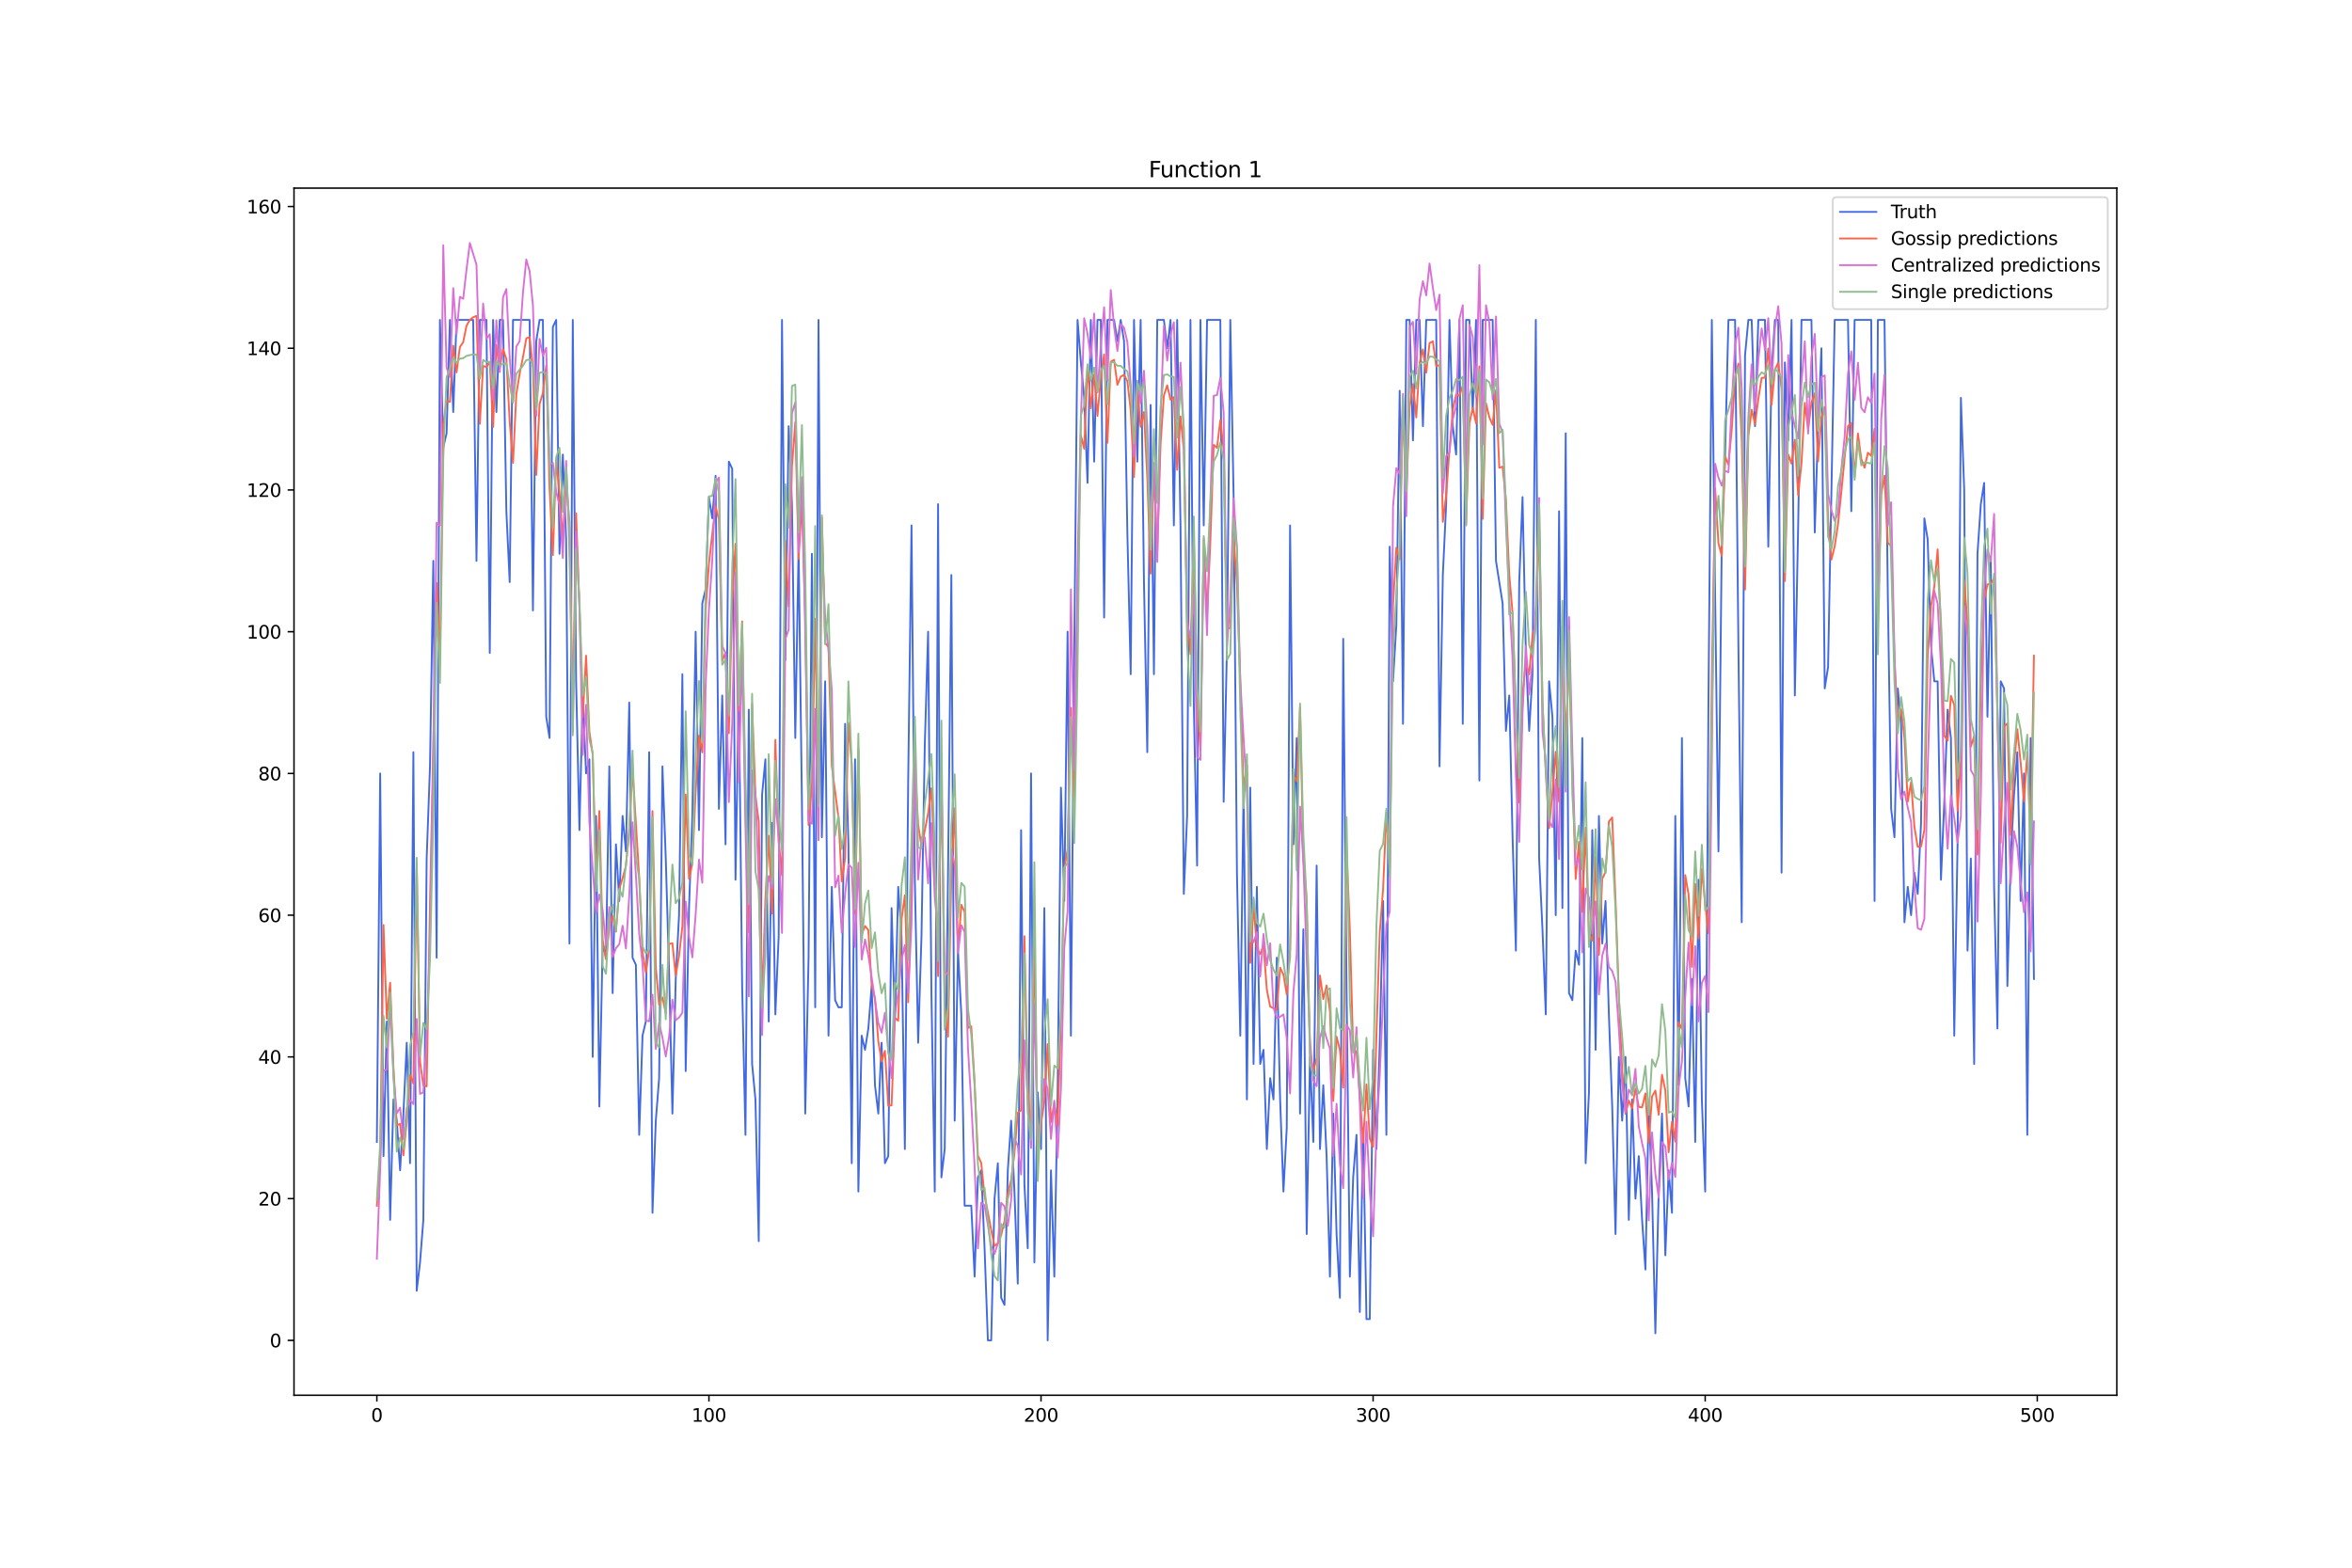 <?xml version="1.0" encoding="utf-8" standalone="no"?>
<!DOCTYPE svg PUBLIC "-//W3C//DTD SVG 1.1//EN"
  "http://www.w3.org/Graphics/SVG/1.1/DTD/svg11.dtd">
<svg xmlns:xlink="http://www.w3.org/1999/xlink" width="1296pt" height="864pt" viewBox="0 0 1296 864" xmlns="http://www.w3.org/2000/svg" version="1.1">
 <defs>
  <style type="text/css">*{stroke-linejoin: round; stroke-linecap: butt}</style>
 </defs>
 <g id="figure_1">
  <g id="patch_1">
   <path d="M 0 864 
L 1296 864 
L 1296 0 
L 0 0 
z
" style="fill: #ffffff"/>
  </g>
  <g id="axes_1">
   <g id="patch_2">
    <path d="M 162 768.96 
L 1166.4 768.96 
L 1166.4 103.68 
L 162 103.68 
z
" style="fill: #ffffff"/>
   </g>
   <g id="matplotlib.axis_1">
    <g id="xtick_1">
     <g id="line2d_1">
      <defs>
       <path id="m82fefe5f01" d="M 0 0 
L 0 3.5 
" style="stroke: #000000; stroke-width: 0.8"/>
      </defs>
      <g>
       <use xlink:href="#m82fefe5f01" x="207.655" y="768.96" style="stroke: #000000; stroke-width: 0.8"/>
      </g>
     </g>
     <g id="text_1">
      <!-- 0 -->
      <g transform="translate(204.473 783.558) scale(0.1 -0.1)">
       <defs>
        <path id="DejaVuSans-30" d="M 2034 4250 
Q 1547 4250 1301 3770 
Q 1056 3291 1056 2328 
Q 1056 1369 1301 889 
Q 1547 409 2034 409 
Q 2525 409 2770 889 
Q 3016 1369 3016 2328 
Q 3016 3291 2770 3770 
Q 2525 4250 2034 4250 
z
M 2034 4750 
Q 2819 4750 3233 4129 
Q 3647 3509 3647 2328 
Q 3647 1150 3233 529 
Q 2819 -91 2034 -91 
Q 1250 -91 836 529 
Q 422 1150 422 2328 
Q 422 3509 836 4129 
Q 1250 4750 2034 4750 
z
" transform="scale(0.016)"/>
       </defs>
       <use xlink:href="#DejaVuSans-30"/>
      </g>
     </g>
    </g>
    <g id="xtick_2">
     <g id="line2d_2">
      <g>
       <use xlink:href="#m82fefe5f01" x="390.639" y="768.96" style="stroke: #000000; stroke-width: 0.8"/>
      </g>
     </g>
     <g id="text_2">
      <!-- 100 -->
      <g transform="translate(381.095 783.558) scale(0.1 -0.1)">
       <defs>
        <path id="DejaVuSans-31" d="M 794 531 
L 1825 531 
L 1825 4091 
L 703 3866 
L 703 4441 
L 1819 4666 
L 2450 4666 
L 2450 531 
L 3481 531 
L 3481 0 
L 794 0 
L 794 531 
z
" transform="scale(0.016)"/>
       </defs>
       <use xlink:href="#DejaVuSans-31"/>
       <use xlink:href="#DejaVuSans-30" x="63.623"/>
       <use xlink:href="#DejaVuSans-30" x="127.246"/>
      </g>
     </g>
    </g>
    <g id="xtick_3">
     <g id="line2d_3">
      <g>
       <use xlink:href="#m82fefe5f01" x="573.623" y="768.96" style="stroke: #000000; stroke-width: 0.8"/>
      </g>
     </g>
     <g id="text_3">
      <!-- 200 -->
      <g transform="translate(564.079 783.558) scale(0.1 -0.1)">
       <defs>
        <path id="DejaVuSans-32" d="M 1228 531 
L 3431 531 
L 3431 0 
L 469 0 
L 469 531 
Q 828 903 1448 1529 
Q 2069 2156 2228 2338 
Q 2531 2678 2651 2914 
Q 2772 3150 2772 3378 
Q 2772 3750 2511 3984 
Q 2250 4219 1831 4219 
Q 1534 4219 1204 4116 
Q 875 4013 500 3803 
L 500 4441 
Q 881 4594 1212 4672 
Q 1544 4750 1819 4750 
Q 2544 4750 2975 4387 
Q 3406 4025 3406 3419 
Q 3406 3131 3298 2873 
Q 3191 2616 2906 2266 
Q 2828 2175 2409 1742 
Q 1991 1309 1228 531 
z
" transform="scale(0.016)"/>
       </defs>
       <use xlink:href="#DejaVuSans-32"/>
       <use xlink:href="#DejaVuSans-30" x="63.623"/>
       <use xlink:href="#DejaVuSans-30" x="127.246"/>
      </g>
     </g>
    </g>
    <g id="xtick_4">
     <g id="line2d_4">
      <g>
       <use xlink:href="#m82fefe5f01" x="756.607" y="768.96" style="stroke: #000000; stroke-width: 0.8"/>
      </g>
     </g>
     <g id="text_4">
      <!-- 300 -->
      <g transform="translate(747.063 783.558) scale(0.1 -0.1)">
       <defs>
        <path id="DejaVuSans-33" d="M 2597 2516 
Q 3050 2419 3304 2112 
Q 3559 1806 3559 1356 
Q 3559 666 3084 287 
Q 2609 -91 1734 -91 
Q 1441 -91 1130 -33 
Q 819 25 488 141 
L 488 750 
Q 750 597 1062 519 
Q 1375 441 1716 441 
Q 2309 441 2620 675 
Q 2931 909 2931 1356 
Q 2931 1769 2642 2001 
Q 2353 2234 1838 2234 
L 1294 2234 
L 1294 2753 
L 1863 2753 
Q 2328 2753 2575 2939 
Q 2822 3125 2822 3475 
Q 2822 3834 2567 4026 
Q 2313 4219 1838 4219 
Q 1578 4219 1281 4162 
Q 984 4106 628 3988 
L 628 4550 
Q 988 4650 1302 4700 
Q 1616 4750 1894 4750 
Q 2613 4750 3031 4423 
Q 3450 4097 3450 3541 
Q 3450 3153 3228 2886 
Q 3006 2619 2597 2516 
z
" transform="scale(0.016)"/>
       </defs>
       <use xlink:href="#DejaVuSans-33"/>
       <use xlink:href="#DejaVuSans-30" x="63.623"/>
       <use xlink:href="#DejaVuSans-30" x="127.246"/>
      </g>
     </g>
    </g>
    <g id="xtick_5">
     <g id="line2d_5">
      <g>
       <use xlink:href="#m82fefe5f01" x="939.591" y="768.96" style="stroke: #000000; stroke-width: 0.8"/>
      </g>
     </g>
     <g id="text_5">
      <!-- 400 -->
      <g transform="translate(930.047 783.558) scale(0.1 -0.1)">
       <defs>
        <path id="DejaVuSans-34" d="M 2419 4116 
L 825 1625 
L 2419 1625 
L 2419 4116 
z
M 2253 4666 
L 3047 4666 
L 3047 1625 
L 3713 1625 
L 3713 1100 
L 3047 1100 
L 3047 0 
L 2419 0 
L 2419 1100 
L 313 1100 
L 313 1709 
L 2253 4666 
z
" transform="scale(0.016)"/>
       </defs>
       <use xlink:href="#DejaVuSans-34"/>
       <use xlink:href="#DejaVuSans-30" x="63.623"/>
       <use xlink:href="#DejaVuSans-30" x="127.246"/>
      </g>
     </g>
    </g>
    <g id="xtick_6">
     <g id="line2d_6">
      <g>
       <use xlink:href="#m82fefe5f01" x="1122.575" y="768.96" style="stroke: #000000; stroke-width: 0.8"/>
      </g>
     </g>
     <g id="text_6">
      <!-- 500 -->
      <g transform="translate(1113.032 783.558) scale(0.1 -0.1)">
       <defs>
        <path id="DejaVuSans-35" d="M 691 4666 
L 3169 4666 
L 3169 4134 
L 1269 4134 
L 1269 2991 
Q 1406 3038 1543 3061 
Q 1681 3084 1819 3084 
Q 2600 3084 3056 2656 
Q 3513 2228 3513 1497 
Q 3513 744 3044 326 
Q 2575 -91 1722 -91 
Q 1428 -91 1123 -41 
Q 819 9 494 109 
L 494 744 
Q 775 591 1075 516 
Q 1375 441 1709 441 
Q 2250 441 2565 725 
Q 2881 1009 2881 1497 
Q 2881 1984 2565 2268 
Q 2250 2553 1709 2553 
Q 1456 2553 1204 2497 
Q 953 2441 691 2322 
L 691 4666 
z
" transform="scale(0.016)"/>
       </defs>
       <use xlink:href="#DejaVuSans-35"/>
       <use xlink:href="#DejaVuSans-30" x="63.623"/>
       <use xlink:href="#DejaVuSans-30" x="127.246"/>
      </g>
     </g>
    </g>
   </g>
   <g id="matplotlib.axis_2">
    <g id="ytick_1">
     <g id="line2d_7">
      <defs>
       <path id="m62848cda6f" d="M 0 0 
L -3.5 0 
" style="stroke: #000000; stroke-width: 0.8"/>
      </defs>
      <g>
       <use xlink:href="#m62848cda6f" x="162" y="738.72" style="stroke: #000000; stroke-width: 0.8"/>
      </g>
     </g>
     <g id="text_7">
      <!-- 0 -->
      <g transform="translate(148.637 742.519) scale(0.1 -0.1)">
       <use xlink:href="#DejaVuSans-30"/>
      </g>
     </g>
    </g>
    <g id="ytick_2">
     <g id="line2d_8">
      <g>
       <use xlink:href="#m62848cda6f" x="162" y="660.607" style="stroke: #000000; stroke-width: 0.8"/>
      </g>
     </g>
     <g id="text_8">
      <!-- 20 -->
      <g transform="translate(142.275 664.406) scale(0.1 -0.1)">
       <use xlink:href="#DejaVuSans-32"/>
       <use xlink:href="#DejaVuSans-30" x="63.623"/>
      </g>
     </g>
    </g>
    <g id="ytick_3">
     <g id="line2d_9">
      <g>
       <use xlink:href="#m62848cda6f" x="162" y="582.495" style="stroke: #000000; stroke-width: 0.8"/>
      </g>
     </g>
     <g id="text_9">
      <!-- 40 -->
      <g transform="translate(142.275 586.294) scale(0.1 -0.1)">
       <use xlink:href="#DejaVuSans-34"/>
       <use xlink:href="#DejaVuSans-30" x="63.623"/>
      </g>
     </g>
    </g>
    <g id="ytick_4">
     <g id="line2d_10">
      <g>
       <use xlink:href="#m62848cda6f" x="162" y="504.382" style="stroke: #000000; stroke-width: 0.8"/>
      </g>
     </g>
     <g id="text_10">
      <!-- 60 -->
      <g transform="translate(142.275 508.181) scale(0.1 -0.1)">
       <defs>
        <path id="DejaVuSans-36" d="M 2113 2584 
Q 1688 2584 1439 2293 
Q 1191 2003 1191 1497 
Q 1191 994 1439 701 
Q 1688 409 2113 409 
Q 2538 409 2786 701 
Q 3034 994 3034 1497 
Q 3034 2003 2786 2293 
Q 2538 2584 2113 2584 
z
M 3366 4563 
L 3366 3988 
Q 3128 4100 2886 4159 
Q 2644 4219 2406 4219 
Q 1781 4219 1451 3797 
Q 1122 3375 1075 2522 
Q 1259 2794 1537 2939 
Q 1816 3084 2150 3084 
Q 2853 3084 3261 2657 
Q 3669 2231 3669 1497 
Q 3669 778 3244 343 
Q 2819 -91 2113 -91 
Q 1303 -91 875 529 
Q 447 1150 447 2328 
Q 447 3434 972 4092 
Q 1497 4750 2381 4750 
Q 2619 4750 2861 4703 
Q 3103 4656 3366 4563 
z
" transform="scale(0.016)"/>
       </defs>
       <use xlink:href="#DejaVuSans-36"/>
       <use xlink:href="#DejaVuSans-30" x="63.623"/>
      </g>
     </g>
    </g>
    <g id="ytick_5">
     <g id="line2d_11">
      <g>
       <use xlink:href="#m62848cda6f" x="162" y="426.269" style="stroke: #000000; stroke-width: 0.8"/>
      </g>
     </g>
     <g id="text_11">
      <!-- 80 -->
      <g transform="translate(142.275 430.068) scale(0.1 -0.1)">
       <defs>
        <path id="DejaVuSans-38" d="M 2034 2216 
Q 1584 2216 1326 1975 
Q 1069 1734 1069 1313 
Q 1069 891 1326 650 
Q 1584 409 2034 409 
Q 2484 409 2743 651 
Q 3003 894 3003 1313 
Q 3003 1734 2745 1975 
Q 2488 2216 2034 2216 
z
M 1403 2484 
Q 997 2584 770 2862 
Q 544 3141 544 3541 
Q 544 4100 942 4425 
Q 1341 4750 2034 4750 
Q 2731 4750 3128 4425 
Q 3525 4100 3525 3541 
Q 3525 3141 3298 2862 
Q 3072 2584 2669 2484 
Q 3125 2378 3379 2068 
Q 3634 1759 3634 1313 
Q 3634 634 3220 271 
Q 2806 -91 2034 -91 
Q 1263 -91 848 271 
Q 434 634 434 1313 
Q 434 1759 690 2068 
Q 947 2378 1403 2484 
z
M 1172 3481 
Q 1172 3119 1398 2916 
Q 1625 2713 2034 2713 
Q 2441 2713 2670 2916 
Q 2900 3119 2900 3481 
Q 2900 3844 2670 4047 
Q 2441 4250 2034 4250 
Q 1625 4250 1398 4047 
Q 1172 3844 1172 3481 
z
" transform="scale(0.016)"/>
       </defs>
       <use xlink:href="#DejaVuSans-38"/>
       <use xlink:href="#DejaVuSans-30" x="63.623"/>
      </g>
     </g>
    </g>
    <g id="ytick_6">
     <g id="line2d_12">
      <g>
       <use xlink:href="#m62848cda6f" x="162" y="348.156" style="stroke: #000000; stroke-width: 0.8"/>
      </g>
     </g>
     <g id="text_12">
      <!-- 100 -->
      <g transform="translate(135.912 351.956) scale(0.1 -0.1)">
       <use xlink:href="#DejaVuSans-31"/>
       <use xlink:href="#DejaVuSans-30" x="63.623"/>
       <use xlink:href="#DejaVuSans-30" x="127.246"/>
      </g>
     </g>
    </g>
    <g id="ytick_7">
     <g id="line2d_13">
      <g>
       <use xlink:href="#m62848cda6f" x="162" y="270.044" style="stroke: #000000; stroke-width: 0.8"/>
      </g>
     </g>
     <g id="text_13">
      <!-- 120 -->
      <g transform="translate(135.912 273.843) scale(0.1 -0.1)">
       <use xlink:href="#DejaVuSans-31"/>
       <use xlink:href="#DejaVuSans-32" x="63.623"/>
       <use xlink:href="#DejaVuSans-30" x="127.246"/>
      </g>
     </g>
    </g>
    <g id="ytick_8">
     <g id="line2d_14">
      <g>
       <use xlink:href="#m62848cda6f" x="162" y="191.931" style="stroke: #000000; stroke-width: 0.8"/>
      </g>
     </g>
     <g id="text_14">
      <!-- 140 -->
      <g transform="translate(135.912 195.73) scale(0.1 -0.1)">
       <use xlink:href="#DejaVuSans-31"/>
       <use xlink:href="#DejaVuSans-34" x="63.623"/>
       <use xlink:href="#DejaVuSans-30" x="127.246"/>
      </g>
     </g>
    </g>
    <g id="ytick_9">
     <g id="line2d_15">
      <g>
       <use xlink:href="#m62848cda6f" x="162" y="113.818" style="stroke: #000000; stroke-width: 0.8"/>
      </g>
     </g>
     <g id="text_15">
      <!-- 160 -->
      <g transform="translate(135.912 117.617) scale(0.1 -0.1)">
       <use xlink:href="#DejaVuSans-31"/>
       <use xlink:href="#DejaVuSans-36" x="63.623"/>
       <use xlink:href="#DejaVuSans-30" x="127.246"/>
      </g>
     </g>
    </g>
   </g>
   <g id="line2d_16">
    <path d="M 207.655 629.362 
L 209.484 426.269 
L 211.314 637.173 
L 213.144 562.966 
L 214.974 672.324 
L 216.804 605.928 
L 218.634 617.645 
L 220.463 644.985 
L 222.293 613.74 
L 224.123 574.683 
L 225.953 641.079 
L 227.783 414.552 
L 229.613 711.381 
L 231.442 695.758 
L 233.272 672.324 
L 235.102 473.137 
L 236.932 422.363 
L 238.762 309.1 
L 240.592 527.816 
L 242.422 176.308 
L 244.251 246.61 
L 246.081 238.799 
L 247.911 176.308 
L 249.741 227.082 
L 251.571 176.308 
L 260.72 176.308 
L 262.55 309.1 
L 264.38 176.308 
L 268.039 176.308 
L 269.869 359.873 
L 271.699 176.308 
L 273.529 227.082 
L 275.359 176.308 
L 277.189 176.308 
L 279.018 281.761 
L 280.848 320.817 
L 282.678 176.308 
L 291.827 176.308 
L 293.657 336.439 
L 295.487 188.025 
L 297.317 176.308 
L 299.147 176.308 
L 300.976 395.024 
L 302.806 406.741 
L 304.636 180.214 
L 306.466 176.308 
L 308.296 305.194 
L 310.126 250.515 
L 311.956 297.383 
L 313.785 520.004 
L 315.615 176.308 
L 317.445 375.496 
L 319.275 457.514 
L 321.105 383.307 
L 322.935 426.269 
L 324.764 418.458 
L 326.594 582.495 
L 328.424 449.703 
L 330.254 609.834 
L 332.084 520.004 
L 333.914 527.816 
L 335.743 422.363 
L 337.573 547.344 
L 339.403 465.325 
L 341.233 496.571 
L 343.063 449.703 
L 344.893 469.231 
L 346.723 387.213 
L 348.552 527.816 
L 350.382 531.721 
L 352.212 625.457 
L 354.042 570.778 
L 355.872 562.966 
L 357.702 414.552 
L 359.531 668.419 
L 361.361 617.645 
L 363.191 594.211 
L 365.021 422.363 
L 366.851 473.137 
L 368.681 535.627 
L 370.51 613.74 
L 372.34 539.533 
L 374.17 504.382 
L 376 371.59 
L 377.83 590.306 
L 379.66 500.476 
L 381.489 449.703 
L 383.319 348.156 
L 385.149 457.514 
L 386.979 332.534 
L 388.809 324.723 
L 390.639 273.949 
L 392.469 285.666 
L 394.298 262.232 
L 396.128 445.797 
L 397.958 383.307 
L 399.788 465.325 
L 401.618 254.421 
L 403.448 258.327 
L 405.277 484.854 
L 407.107 379.401 
L 408.937 543.438 
L 410.767 625.457 
L 412.597 391.118 
L 414.427 586.4 
L 416.256 605.928 
L 418.086 684.041 
L 419.916 437.986 
L 421.746 418.458 
L 423.576 562.966 
L 425.406 453.609 
L 427.236 559.061 
L 429.065 516.099 
L 430.895 176.308 
L 432.725 363.779 
L 434.555 234.893 
L 436.385 277.855 
L 438.215 406.741 
L 440.044 301.289 
L 441.874 441.892 
L 443.704 613.74 
L 445.534 527.816 
L 447.364 305.194 
L 449.194 555.155 
L 451.023 176.308 
L 452.853 461.42 
L 454.683 375.496 
L 456.513 570.778 
L 458.343 488.759 
L 460.173 551.249 
L 462.003 555.155 
L 463.832 555.155 
L 465.662 398.93 
L 467.492 465.325 
L 469.322 641.079 
L 471.152 418.458 
L 472.982 656.702 
L 474.811 570.778 
L 476.641 578.589 
L 478.471 566.872 
L 480.301 543.438 
L 482.131 598.117 
L 483.961 613.74 
L 485.79 574.683 
L 487.62 641.079 
L 489.45 637.173 
L 491.28 500.476 
L 493.11 562.966 
L 494.94 488.759 
L 496.77 516.099 
L 498.599 633.268 
L 500.429 430.175 
L 502.259 289.572 
L 504.089 484.854 
L 505.919 574.683 
L 507.749 516.099 
L 509.578 410.647 
L 511.408 348.156 
L 513.238 547.344 
L 515.068 656.702 
L 516.898 277.855 
L 518.728 648.89 
L 520.557 633.268 
L 522.387 480.948 
L 524.217 316.911 
L 526.047 617.645 
L 527.877 523.91 
L 529.707 559.061 
L 531.536 664.513 
L 535.196 664.513 
L 537.026 703.569 
L 538.856 648.89 
L 540.686 644.985 
L 542.516 687.947 
L 544.345 738.72 
L 546.175 738.72 
L 548.005 660.607 
L 549.835 641.079 
L 551.665 715.286 
L 553.495 719.192 
L 555.324 644.985 
L 557.154 617.645 
L 558.984 656.702 
L 560.814 707.475 
L 562.644 457.514 
L 564.474 652.796 
L 566.303 687.947 
L 568.133 426.269 
L 569.963 695.758 
L 571.793 602.023 
L 573.623 633.268 
L 575.453 500.476 
L 577.283 738.72 
L 579.112 644.985 
L 580.942 703.569 
L 582.772 602.023 
L 584.602 434.08 
L 586.432 496.571 
L 588.262 348.156 
L 590.091 570.778 
L 591.921 359.873 
L 593.751 176.308 
L 595.581 199.742 
L 597.411 219.27 
L 599.241 266.138 
L 601.07 176.308 
L 602.9 254.421 
L 604.73 176.308 
L 606.56 176.308 
L 608.39 340.345 
L 610.22 176.308 
L 613.879 176.308 
L 615.709 188.025 
L 617.539 176.308 
L 619.369 188.025 
L 621.199 293.477 
L 623.029 371.59 
L 624.858 176.308 
L 626.688 254.421 
L 628.518 176.308 
L 630.348 320.817 
L 632.178 414.552 
L 634.008 223.176 
L 635.837 371.59 
L 637.667 176.308 
L 641.327 176.308 
L 643.157 191.931 
L 644.987 176.308 
L 646.817 289.572 
L 648.646 176.308 
L 650.476 289.572 
L 652.306 492.665 
L 654.136 449.703 
L 655.966 176.308 
L 657.796 387.213 
L 659.625 477.042 
L 661.455 176.308 
L 663.285 289.572 
L 665.115 176.308 
L 672.434 176.308 
L 674.264 441.892 
L 676.094 355.968 
L 677.924 176.308 
L 679.754 273.949 
L 681.583 480.948 
L 683.413 570.778 
L 685.243 434.08 
L 687.073 605.928 
L 688.903 434.08 
L 690.733 586.4 
L 692.563 488.759 
L 694.392 586.4 
L 696.222 578.589 
L 698.052 633.268 
L 699.882 594.211 
L 701.712 605.928 
L 703.542 527.816 
L 705.371 605.928 
L 707.201 656.702 
L 709.031 621.551 
L 710.861 289.572 
L 712.691 465.325 
L 714.521 406.741 
L 716.35 613.74 
L 718.18 512.193 
L 720.01 680.135 
L 721.84 582.495 
L 723.67 629.362 
L 725.5 477.042 
L 727.33 633.268 
L 729.159 598.117 
L 730.989 637.173 
L 732.819 703.569 
L 734.649 613.74 
L 736.479 680.135 
L 738.309 715.286 
L 740.138 352.062 
L 741.968 543.438 
L 743.798 703.569 
L 745.628 648.89 
L 747.458 625.457 
L 749.288 723.097 
L 751.117 621.551 
L 752.947 727.003 
L 754.777 727.003 
L 756.607 578.589 
L 758.437 633.268 
L 760.267 574.683 
L 762.097 496.571 
L 763.926 625.457 
L 765.756 301.289 
L 767.586 375.496 
L 769.416 344.251 
L 771.246 215.365 
L 773.076 398.93 
L 774.905 176.308 
L 776.735 176.308 
L 778.565 242.704 
L 780.395 176.308 
L 782.225 176.308 
L 784.055 234.893 
L 785.884 176.308 
L 791.374 176.308 
L 793.204 422.363 
L 795.034 316.911 
L 796.864 277.855 
L 798.693 176.308 
L 800.523 234.893 
L 802.353 250.515 
L 804.183 176.308 
L 806.013 398.93 
L 807.843 176.308 
L 809.672 176.308 
L 811.502 227.082 
L 813.332 176.308 
L 815.162 430.175 
L 816.992 176.308 
L 822.481 176.308 
L 824.311 309.1 
L 827.971 332.534 
L 829.801 402.835 
L 831.63 383.307 
L 833.46 461.42 
L 835.29 523.91 
L 837.12 320.817 
L 838.95 273.949 
L 840.78 359.873 
L 842.61 402.835 
L 844.439 371.59 
L 846.269 176.308 
L 848.099 473.137 
L 849.929 512.193 
L 851.759 559.061 
L 853.589 375.496 
L 855.418 395.024 
L 857.248 504.382 
L 859.078 281.761 
L 860.908 500.476 
L 862.738 238.799 
L 864.568 547.344 
L 866.397 551.249 
L 868.227 523.91 
L 870.057 531.721 
L 871.887 406.741 
L 873.717 641.079 
L 875.547 602.023 
L 877.377 457.514 
L 879.206 578.589 
L 881.036 449.703 
L 882.866 520.004 
L 884.696 496.571 
L 886.526 559.061 
L 888.356 609.834 
L 890.185 680.135 
L 892.015 582.495 
L 893.845 617.645 
L 895.675 582.495 
L 897.505 672.324 
L 899.335 605.928 
L 901.164 660.607 
L 902.994 637.173 
L 904.824 672.324 
L 906.654 699.664 
L 908.484 609.834 
L 910.314 656.702 
L 912.144 734.814 
L 913.973 656.702 
L 915.803 613.74 
L 917.633 691.852 
L 919.463 644.985 
L 921.293 668.419 
L 923.123 449.703 
L 924.952 598.117 
L 926.782 406.741 
L 928.612 594.211 
L 930.442 609.834 
L 932.272 539.533 
L 934.102 629.362 
L 935.931 484.854 
L 937.761 605.928 
L 939.591 656.702 
L 941.421 383.307 
L 943.251 176.308 
L 945.081 328.628 
L 946.911 469.231 
L 948.74 297.383 
L 950.57 250.515 
L 952.4 176.308 
L 956.06 176.308 
L 957.89 355.968 
L 959.719 508.287 
L 961.549 195.837 
L 963.379 176.308 
L 965.209 176.308 
L 967.039 234.893 
L 968.869 176.308 
L 972.528 176.308 
L 974.358 301.289 
L 976.188 203.648 
L 978.018 176.308 
L 979.848 176.308 
L 981.678 480.948 
L 983.507 199.742 
L 985.337 242.704 
L 987.167 176.308 
L 988.997 383.307 
L 990.827 289.572 
L 992.657 176.308 
L 998.146 176.308 
L 999.976 293.477 
L 1001.806 234.893 
L 1003.636 191.931 
L 1005.465 379.401 
L 1007.295 367.685 
L 1010.955 176.308 
L 1018.274 176.308 
L 1020.104 281.761 
L 1021.934 176.308 
L 1031.083 176.308 
L 1032.913 496.571 
L 1034.743 176.308 
L 1038.403 176.308 
L 1040.232 328.628 
L 1042.062 445.797 
L 1043.892 461.42 
L 1045.722 379.401 
L 1047.552 398.93 
L 1049.382 508.287 
L 1051.211 488.759 
L 1053.041 504.382 
L 1054.871 480.948 
L 1056.701 492.665 
L 1058.531 453.609 
L 1060.361 285.666 
L 1062.191 297.383 
L 1064.02 355.968 
L 1065.85 375.496 
L 1067.68 375.496 
L 1069.51 484.854 
L 1071.34 441.892 
L 1073.17 391.118 
L 1074.999 406.741 
L 1076.829 570.778 
L 1078.659 465.325 
L 1080.489 219.27 
L 1082.319 270.044 
L 1084.149 523.91 
L 1085.978 473.137 
L 1087.808 586.4 
L 1089.638 305.194 
L 1091.468 277.855 
L 1093.298 266.138 
L 1095.128 395.024 
L 1096.958 309.1 
L 1098.787 488.759 
L 1100.617 566.872 
L 1102.447 375.496 
L 1104.277 379.401 
L 1106.107 543.438 
L 1107.937 473.137 
L 1109.766 437.986 
L 1111.596 414.552 
L 1113.426 496.571 
L 1115.256 426.269 
L 1117.086 625.457 
L 1118.916 406.741 
L 1120.745 539.533 
L 1120.745 539.533 
" clip-path="url(#p8074eb0e2d)" style="fill: none; stroke: #4169e1; stroke-linecap: square"/>
   </g>
   <g id="line2d_17">
    <path d="M 207.655 664.553 
L 209.484 635.655 
L 211.314 509.802 
L 213.144 561.457 
L 214.974 541.608 
L 216.804 588.231 
L 218.634 620.161 
L 220.463 619.433 
L 222.293 636.764 
L 224.123 618.159 
L 225.953 592.36 
L 227.783 597.247 
L 229.613 477.336 
L 231.442 585.09 
L 233.272 598.159 
L 235.102 598.734 
L 236.932 498.149 
L 240.592 321.259 
L 242.422 362.756 
L 244.251 233.933 
L 246.081 220.882 
L 247.911 221.546 
L 249.741 190.518 
L 251.571 205.241 
L 253.401 191.289 
L 255.23 188.558 
L 257.06 179.523 
L 258.89 176.261 
L 260.72 174.85 
L 262.55 174.098 
L 264.38 233.639 
L 266.209 201.693 
L 268.039 202.262 
L 269.869 199.492 
L 271.699 235.33 
L 273.529 190.134 
L 275.359 203.206 
L 277.189 192.386 
L 279.018 197.842 
L 280.848 232.427 
L 282.678 255.095 
L 284.508 217.109 
L 286.338 205.971 
L 288.168 196.823 
L 289.997 186.533 
L 291.827 185.751 
L 293.657 202.59 
L 295.487 261.779 
L 297.317 222.588 
L 299.147 216.593 
L 300.976 201.516 
L 302.806 268.82 
L 304.636 305.924 
L 306.466 253.575 
L 308.296 271.69 
L 310.126 297.395 
L 311.956 265.888 
L 313.785 288.172 
L 315.615 391.317 
L 317.445 282.835 
L 319.275 333.544 
L 321.105 395.39 
L 322.935 361.364 
L 324.764 403.131 
L 326.594 415.832 
L 328.424 486.057 
L 330.254 446.975 
L 332.084 517.916 
L 333.914 528.689 
L 335.743 510.827 
L 337.573 504.787 
L 339.403 513.47 
L 341.233 489.965 
L 343.063 483.93 
L 344.893 477.289 
L 346.723 456.507 
L 348.552 423.681 
L 352.212 483.463 
L 354.042 524.71 
L 355.872 536.025 
L 357.702 523.489 
L 359.531 447.033 
L 361.361 533 
L 363.191 553.789 
L 365.021 549.663 
L 366.851 558.4 
L 368.681 520.189 
L 370.51 519.867 
L 372.34 537.729 
L 374.17 526.815 
L 376 510.507 
L 377.83 437.865 
L 379.66 484.313 
L 381.489 476.106 
L 383.319 436.54 
L 385.149 405.418 
L 386.979 414.663 
L 388.809 336.254 
L 390.639 310.635 
L 392.469 294.248 
L 394.298 279.028 
L 396.128 286.38 
L 397.958 364.177 
L 399.788 359.644 
L 401.618 404.116 
L 403.448 331.356 
L 405.277 299.735 
L 407.107 391.605 
L 408.937 342.473 
L 410.767 446.061 
L 412.597 513.861 
L 414.427 387.831 
L 416.256 438.387 
L 418.086 452.884 
L 419.916 552.31 
L 421.746 495.631 
L 423.576 460.572 
L 425.406 503.513 
L 427.236 407.734 
L 429.065 463.828 
L 430.895 482.466 
L 432.725 298.006 
L 434.555 334.286 
L 436.385 257.078 
L 438.215 232.75 
L 440.044 308.005 
L 441.874 276.514 
L 443.704 339.042 
L 445.534 454.645 
L 447.364 433.135 
L 449.194 340.956 
L 451.023 445.838 
L 452.853 285.028 
L 454.683 354.327 
L 456.513 356.63 
L 458.343 422.063 
L 462.003 450.527 
L 463.832 485.833 
L 465.662 473.078 
L 467.492 398.399 
L 469.322 421.547 
L 471.152 503.406 
L 472.982 412.452 
L 474.811 514.966 
L 476.641 510.345 
L 478.471 512.634 
L 480.301 543.003 
L 482.131 550.165 
L 483.961 573.868 
L 485.79 584.917 
L 487.62 579.143 
L 489.45 609.444 
L 491.28 609.178 
L 493.11 561.018 
L 494.94 562.564 
L 496.77 506.611 
L 498.599 493.405 
L 500.429 552.369 
L 504.089 420.83 
L 505.919 454.511 
L 507.749 466.354 
L 509.578 457.881 
L 511.408 448.205 
L 513.238 434.395 
L 515.068 478.432 
L 516.898 537.991 
L 518.728 426.381 
L 520.557 555.215 
L 522.387 571.318 
L 524.217 482.114 
L 526.047 445.562 
L 527.877 523.683 
L 529.707 498.664 
L 531.536 502.59 
L 533.366 566.538 
L 535.196 565.639 
L 537.026 596.431 
L 538.856 636.93 
L 540.686 640.975 
L 542.516 659.278 
L 544.345 668.15 
L 546.175 677.893 
L 548.005 686.644 
L 549.835 685.212 
L 551.665 680.701 
L 553.495 672.991 
L 555.324 657.878 
L 557.154 650.281 
L 558.984 635.488 
L 560.814 613.269 
L 562.644 611.935 
L 564.474 515.939 
L 566.303 598.333 
L 568.133 627.263 
L 569.963 517.215 
L 571.793 637.249 
L 573.623 619.594 
L 575.453 607.082 
L 577.283 575.442 
L 579.112 618.368 
L 580.942 607.59 
L 582.772 620.066 
L 584.602 561.905 
L 586.432 479.012 
L 588.262 468.109 
L 590.091 390.119 
L 591.921 447.378 
L 593.751 327.814 
L 595.581 239.886 
L 597.411 247.338 
L 599.241 202.043 
L 601.07 224.988 
L 602.9 206.358 
L 604.73 229.249 
L 606.56 208.461 
L 608.39 195.291 
L 610.22 244.062 
L 612.05 199.342 
L 613.879 198.308 
L 615.709 212.071 
L 617.539 207.584 
L 619.369 206.627 
L 621.199 209.997 
L 623.029 226.059 
L 624.858 262.995 
L 626.688 213.945 
L 628.518 235.212 
L 630.348 227.064 
L 632.178 263.02 
L 634.008 316.131 
L 635.837 259.956 
L 637.667 303.849 
L 639.497 244.719 
L 641.327 217.901 
L 643.157 212.349 
L 644.987 220.291 
L 646.817 218.864 
L 648.646 258.955 
L 650.476 229.484 
L 652.306 248.025 
L 654.136 339.674 
L 655.966 360.523 
L 657.796 295.919 
L 659.625 383.403 
L 661.455 413.683 
L 663.285 297.002 
L 665.115 338.975 
L 666.945 298.071 
L 668.775 245.177 
L 670.604 246.814 
L 672.434 231.526 
L 674.264 247.73 
L 676.094 346.919 
L 677.924 345.879 
L 679.754 295.853 
L 681.583 322.134 
L 683.413 374.778 
L 685.243 435.106 
L 687.073 421.555 
L 688.903 530.7 
L 690.733 498.707 
L 692.563 522.675 
L 694.392 525.865 
L 696.222 520.838 
L 698.052 545.484 
L 699.882 554.757 
L 701.712 555.667 
L 703.542 556.345 
L 705.371 533.293 
L 707.201 537.129 
L 709.031 548.103 
L 710.861 523.03 
L 712.691 427.358 
L 714.521 430.629 
L 716.35 389.782 
L 718.18 473.665 
L 720.01 495.667 
L 721.84 580.473 
L 723.67 590.354 
L 725.5 583.055 
L 727.33 537.624 
L 729.159 550.614 
L 730.989 543.11 
L 732.819 557.213 
L 734.649 606.753 
L 736.479 571.311 
L 738.309 578.682 
L 740.138 599.41 
L 741.968 467.387 
L 743.798 512.382 
L 745.628 578.797 
L 747.458 579.482 
L 749.288 603.76 
L 751.117 629.707 
L 752.947 597.606 
L 754.777 627.439 
L 756.607 631.998 
L 758.437 570.71 
L 760.267 513.886 
L 762.097 490.026 
L 763.926 447.832 
L 765.756 478.627 
L 767.586 333.532 
L 769.416 301.874 
L 771.246 308.247 
L 773.076 223.678 
L 774.905 272.54 
L 776.735 224.214 
L 778.565 211.759 
L 780.395 230.072 
L 782.225 199.998 
L 784.055 192.554 
L 785.884 205.433 
L 787.714 189.073 
L 789.544 188.104 
L 791.374 201.819 
L 793.204 201.195 
L 795.034 287.597 
L 796.864 272.753 
L 798.693 247.888 
L 800.523 225.547 
L 802.353 217.364 
L 804.183 218.122 
L 806.013 212.488 
L 807.843 289.049 
L 809.672 233.433 
L 811.502 224.772 
L 813.332 233.283 
L 815.162 201.918 
L 816.992 286.002 
L 818.822 222.305 
L 820.651 229.963 
L 822.481 234.197 
L 824.311 215.086 
L 826.141 257.765 
L 827.971 257.211 
L 829.801 275.43 
L 831.63 316.632 
L 833.46 337.896 
L 837.12 442.421 
L 838.95 382.286 
L 840.78 365.189 
L 842.61 371.63 
L 844.439 349.969 
L 846.269 343.76 
L 848.099 289.397 
L 849.929 386.509 
L 851.759 426.159 
L 853.589 456.435 
L 855.418 437.184 
L 857.248 414.313 
L 859.078 441.935 
L 860.908 345.233 
L 862.738 408.575 
L 864.568 363.305 
L 866.397 426.02 
L 868.227 484.447 
L 870.057 463.961 
L 871.887 502.55 
L 873.717 456.176 
L 875.547 515.081 
L 877.377 518.328 
L 879.206 471.948 
L 881.036 526.336 
L 882.866 484.367 
L 884.696 480.433 
L 886.526 452.736 
L 888.356 450.536 
L 890.185 495.988 
L 892.015 548.505 
L 893.845 589.865 
L 895.675 613.89 
L 897.505 606.517 
L 899.335 610.771 
L 901.164 600.054 
L 902.994 610.056 
L 904.824 610.326 
L 906.654 602.568 
L 908.484 629.836 
L 910.314 604.284 
L 912.144 601.064 
L 913.973 614.391 
L 915.803 592.35 
L 917.633 600.733 
L 919.463 635.044 
L 921.293 618.19 
L 923.123 629.237 
L 924.952 563.368 
L 926.782 567.033 
L 928.612 482.326 
L 930.442 493.001 
L 932.272 532.89 
L 934.102 487.173 
L 935.931 517.29 
L 937.761 478.824 
L 939.591 498.076 
L 941.421 514.38 
L 943.251 373.408 
L 945.081 269.11 
L 946.911 299.5 
L 948.74 306.342 
L 950.57 251.618 
L 952.4 256.025 
L 954.23 236.64 
L 956.06 208.421 
L 957.89 200.363 
L 959.719 242.721 
L 961.549 324.939 
L 963.379 240.189 
L 965.209 225.81 
L 967.039 233.736 
L 968.869 219.953 
L 970.698 208.244 
L 972.528 208.178 
L 974.358 192.076 
L 976.188 223.021 
L 978.018 203.792 
L 979.848 199.865 
L 981.678 214.191 
L 983.507 320.294 
L 985.337 250.446 
L 987.167 255.521 
L 988.997 242.326 
L 990.827 272.97 
L 992.657 255.297 
L 994.486 222.018 
L 996.316 236.715 
L 998.146 221.906 
L 999.976 216.721 
L 1001.806 254.304 
L 1003.636 230.067 
L 1005.465 224.341 
L 1007.295 285.796 
L 1009.125 308.431 
L 1010.955 301.049 
L 1012.785 288.877 
L 1014.615 271.092 
L 1016.444 252.213 
L 1018.274 234.869 
L 1020.104 233.098 
L 1021.934 262.607 
L 1023.764 238.937 
L 1025.594 252.88 
L 1027.424 257.735 
L 1029.253 249.532 
L 1031.083 251.17 
L 1032.913 236.366 
L 1034.743 342.492 
L 1036.573 272.565 
L 1038.403 262.187 
L 1040.232 299.074 
L 1042.062 301.069 
L 1043.892 363.255 
L 1045.722 397.547 
L 1047.552 390.755 
L 1049.382 406.833 
L 1051.211 441.835 
L 1053.041 431 
L 1054.871 455.683 
L 1056.701 466.744 
L 1058.531 466.516 
L 1060.361 457.409 
L 1062.191 361.583 
L 1064.02 333.939 
L 1065.85 323.316 
L 1067.68 302.777 
L 1069.51 346.269 
L 1071.34 405.482 
L 1073.17 408.186 
L 1074.999 383.496 
L 1076.829 388.55 
L 1078.659 446.894 
L 1080.489 418.835 
L 1082.319 319.756 
L 1084.149 343.701 
L 1085.978 411.5 
L 1087.808 405.698 
L 1089.638 471.017 
L 1091.468 377.291 
L 1093.298 330.825 
L 1095.128 322.129 
L 1096.958 321.695 
L 1098.787 318.788 
L 1100.617 395.16 
L 1102.447 464.506 
L 1104.277 400.373 
L 1106.107 398.673 
L 1107.937 460.176 
L 1109.766 421.416 
L 1111.596 401.861 
L 1113.426 420.37 
L 1115.256 441.583 
L 1117.086 414.59 
L 1118.916 462.084 
L 1120.745 361.375 
L 1120.745 361.375 
" clip-path="url(#p8074eb0e2d)" style="fill: none; stroke: #ff6347; stroke-linecap: square"/>
   </g>
   <g id="line2d_18">
    <path d="M 207.655 693.705 
L 209.484 644.482 
L 211.314 590.049 
L 213.144 589.6 
L 214.974 554.376 
L 216.804 593.211 
L 218.634 613.552 
L 220.463 610.458 
L 222.293 627.783 
L 224.123 610.85 
L 225.953 606.282 
L 227.783 608.492 
L 229.613 561.625 
L 231.442 602.861 
L 233.272 602.079 
L 235.102 571.494 
L 236.932 515.892 
L 238.762 415.94 
L 240.592 288.093 
L 242.422 289.61 
L 244.251 135.147 
L 246.081 202.601 
L 247.911 207.774 
L 249.741 158.792 
L 251.571 184.261 
L 253.401 163.615 
L 255.23 164.672 
L 257.06 148.533 
L 258.89 133.92 
L 262.55 145.865 
L 264.38 207.411 
L 266.209 167.273 
L 268.039 186.838 
L 269.869 184.193 
L 271.699 220.272 
L 273.529 176.485 
L 275.359 205.057 
L 277.189 163.769 
L 279.018 159.311 
L 280.848 197.169 
L 282.678 221.05 
L 284.508 190.992 
L 286.338 188 
L 288.168 161.234 
L 289.997 143.01 
L 291.827 149.442 
L 293.657 168.384 
L 295.487 229.153 
L 297.317 186.8 
L 299.147 196.133 
L 300.976 191.689 
L 302.806 256.511 
L 304.636 255.112 
L 306.466 271.133 
L 308.296 278.464 
L 310.126 307.575 
L 311.956 254.023 
L 313.785 302.867 
L 315.615 402.966 
L 317.445 292.764 
L 319.275 334.346 
L 321.105 416.132 
L 322.935 388.447 
L 324.764 453.154 
L 326.594 479.146 
L 328.424 503.064 
L 330.254 493.031 
L 332.084 501.746 
L 333.914 520.829 
L 335.743 499.837 
L 337.573 527.463 
L 339.403 522.582 
L 341.233 520.415 
L 343.063 510.166 
L 344.893 522.752 
L 346.723 493.743 
L 348.552 453.186 
L 350.382 482.344 
L 352.212 514.652 
L 354.042 531.241 
L 355.872 562.32 
L 357.702 562.88 
L 359.531 548.189 
L 361.361 578.061 
L 363.191 563.642 
L 365.021 571.869 
L 366.851 582.242 
L 368.681 571.471 
L 370.51 550.981 
L 372.34 562.279 
L 374.17 560.813 
L 376 558.116 
L 377.83 496.891 
L 379.66 516.41 
L 381.489 527.629 
L 383.319 503.991 
L 385.149 473.756 
L 386.979 486.508 
L 388.809 378.045 
L 390.639 335.962 
L 392.469 308.801 
L 394.298 265.984 
L 396.128 263.149 
L 397.958 356.129 
L 399.788 359.824 
L 401.618 442.059 
L 403.448 399.416 
L 405.277 315.308 
L 407.107 431.165 
L 408.937 359.71 
L 412.597 549.135 
L 414.427 424.635 
L 416.256 436.709 
L 418.086 485.373 
L 419.916 570.464 
L 421.746 502.166 
L 423.576 482.846 
L 425.406 489.851 
L 427.236 440.422 
L 429.065 461.605 
L 430.895 514.18 
L 432.725 352.262 
L 434.555 347.068 
L 436.385 227.781 
L 438.215 221.714 
L 440.044 304.303 
L 441.874 262.99 
L 443.704 348.505 
L 445.534 452.386 
L 447.364 453.998 
L 449.194 390.67 
L 451.023 463.086 
L 452.853 298.428 
L 454.683 340.61 
L 456.513 357.633 
L 458.343 380.287 
L 460.173 489.071 
L 462.003 482.609 
L 463.832 514.051 
L 465.662 492.817 
L 467.492 476.334 
L 469.322 478.264 
L 471.152 521.921 
L 472.982 475.469 
L 474.811 528.827 
L 476.641 517.768 
L 478.471 526.579 
L 480.301 538.6 
L 483.961 563.747 
L 485.79 569.158 
L 487.62 558.146 
L 489.45 579.085 
L 491.28 594.146 
L 493.11 559.03 
L 494.94 547.065 
L 496.77 528.984 
L 498.599 520.825 
L 500.429 547.538 
L 502.259 509.08 
L 504.089 415.5 
L 505.919 484.693 
L 507.749 461.501 
L 509.578 461.505 
L 511.408 486.918 
L 513.238 453.614 
L 515.068 494.075 
L 516.898 512.93 
L 518.728 428.996 
L 520.557 535.106 
L 522.387 537.191 
L 524.217 468.091 
L 526.047 476.486 
L 527.877 525.113 
L 529.707 509.944 
L 531.536 513.667 
L 533.366 577.667 
L 535.196 608.095 
L 537.026 643.045 
L 538.856 688.029 
L 540.686 662.783 
L 542.516 664.253 
L 544.345 675.112 
L 546.175 686.939 
L 548.005 691.099 
L 549.835 685.246 
L 551.665 662.901 
L 553.495 664.872 
L 555.324 675.557 
L 557.154 661.313 
L 558.984 627.431 
L 560.814 631.565 
L 562.644 647.326 
L 564.474 573.399 
L 566.303 606.563 
L 568.133 632.722 
L 569.963 553.193 
L 571.793 627.897 
L 573.623 616.275 
L 575.453 594.625 
L 577.283 600.127 
L 579.112 627.683 
L 580.942 606.622 
L 582.772 637.983 
L 584.602 599.678 
L 586.432 522.453 
L 588.262 502.288 
L 590.091 324.813 
L 591.921 424.09 
L 593.751 310.929 
L 595.581 231.665 
L 597.411 175.38 
L 599.241 183.882 
L 601.07 197.409 
L 602.9 172.814 
L 604.73 216.291 
L 606.56 190.903 
L 608.39 169.297 
L 610.22 209.716 
L 612.05 159.82 
L 613.879 180.057 
L 615.709 193.442 
L 617.539 178.523 
L 619.369 180.634 
L 621.199 188.547 
L 623.029 212.246 
L 624.858 251.635 
L 626.688 209.92 
L 628.518 222.283 
L 630.348 204.335 
L 632.178 235.252 
L 634.008 298.54 
L 635.837 255.165 
L 637.667 309.725 
L 639.497 230.666 
L 641.327 179.686 
L 643.157 198.788 
L 644.987 184.554 
L 646.817 177.652 
L 648.646 231.158 
L 650.476 199.888 
L 652.306 238.107 
L 654.136 343.408 
L 655.966 351.442 
L 657.796 327.689 
L 659.625 417.203 
L 661.455 418.806 
L 663.285 304.873 
L 665.115 350.038 
L 666.945 275.905 
L 668.775 218.141 
L 670.604 217.717 
L 672.434 208.286 
L 674.264 227.241 
L 676.094 355.853 
L 677.924 330.441 
L 679.754 274.829 
L 681.583 301.986 
L 683.413 375.091 
L 685.243 407.028 
L 687.073 436.986 
L 688.903 514.455 
L 690.733 519.341 
L 692.563 513.79 
L 694.392 538.173 
L 696.222 514.747 
L 698.052 532.011 
L 699.882 519.898 
L 701.712 555.302 
L 703.542 561.11 
L 705.371 560.345 
L 707.201 559.056 
L 709.031 572.241 
L 710.861 602.613 
L 712.691 547.016 
L 714.521 525.752 
L 716.35 444.586 
L 718.18 475.159 
L 720.01 528.053 
L 721.84 572.979 
L 723.67 595.445 
L 725.5 598.657 
L 727.33 572.075 
L 729.159 565.608 
L 730.989 572.337 
L 732.819 577.862 
L 734.649 637.257 
L 736.479 608.299 
L 738.309 641.543 
L 740.138 654.842 
L 741.968 564.82 
L 743.798 567.778 
L 745.628 593.858 
L 747.458 566.166 
L 749.288 608.23 
L 751.117 660.523 
L 752.947 618.15 
L 754.777 656.211 
L 756.607 681.386 
L 758.437 623.112 
L 760.267 593.037 
L 762.097 549.708 
L 763.926 509.414 
L 765.756 502.319 
L 767.586 279.168 
L 769.416 258.04 
L 771.246 261.334 
L 773.076 217.105 
L 774.905 284.484 
L 776.735 180.042 
L 778.565 177.367 
L 780.395 206.011 
L 782.225 165.159 
L 784.055 154.988 
L 785.884 162.762 
L 787.714 145.238 
L 789.544 158.598 
L 791.374 170.907 
L 793.204 162.407 
L 795.034 271.918 
L 796.864 251.341 
L 798.693 249.347 
L 800.523 231.045 
L 802.353 223.963 
L 804.183 175.818 
L 806.013 168.159 
L 807.843 268.599 
L 809.672 178.945 
L 811.502 185.572 
L 813.332 219.05 
L 815.162 146.152 
L 816.992 244.923 
L 818.822 168.276 
L 820.651 177.917 
L 822.481 220.107 
L 824.311 174.428 
L 826.141 233.513 
L 827.971 238.289 
L 829.801 288.997 
L 831.63 329.223 
L 833.46 363.245 
L 835.29 427.64 
L 837.12 463.995 
L 838.95 392.882 
L 840.78 355.877 
L 842.61 382.727 
L 844.439 364.329 
L 846.269 333.196 
L 848.099 274.44 
L 849.929 403.258 
L 851.759 419.478 
L 853.589 452.722 
L 855.418 455.885 
L 857.248 429.648 
L 859.078 473.503 
L 860.908 348.134 
L 862.738 436.281 
L 864.568 340.078 
L 866.397 413.447 
L 868.227 477.2 
L 870.057 472.568 
L 871.887 524.925 
L 873.717 489.636 
L 875.547 494.682 
L 877.377 514.4 
L 879.206 496.718 
L 881.036 548.117 
L 882.866 526.701 
L 884.696 520.085 
L 886.526 532.941 
L 888.356 535.205 
L 890.185 540.912 
L 892.015 566.894 
L 893.845 597.866 
L 895.675 613.016 
L 897.505 600.57 
L 899.335 603.392 
L 901.164 589.083 
L 902.994 620.816 
L 904.824 630.039 
L 906.654 638.36 
L 908.484 672.578 
L 910.314 624.119 
L 912.144 647.01 
L 913.973 660.041 
L 915.803 629.462 
L 917.633 631.863 
L 919.463 650.083 
L 921.293 640.904 
L 923.123 648.659 
L 924.952 599.486 
L 926.782 584.855 
L 928.612 549.215 
L 930.442 519.483 
L 932.272 554.029 
L 934.102 521.49 
L 935.931 562.904 
L 937.761 541.668 
L 939.591 537.924 
L 941.421 557.792 
L 943.251 419.439 
L 945.081 255.592 
L 946.911 263.303 
L 948.74 267.693 
L 950.57 259.542 
L 952.4 260.251 
L 954.23 222.341 
L 956.06 190.003 
L 957.89 180.587 
L 959.719 214.652 
L 961.549 287.546 
L 963.379 229.941 
L 965.209 200.701 
L 967.039 226.437 
L 968.869 198.442 
L 970.698 181.015 
L 972.528 192.877 
L 974.358 175.314 
L 976.188 211.118 
L 978.018 181.193 
L 979.848 168.748 
L 981.678 189.439 
L 983.507 291.439 
L 985.337 195.69 
L 987.167 226.999 
L 988.997 234.884 
L 990.827 241.612 
L 992.657 210.965 
L 994.486 188.141 
L 996.316 238.957 
L 998.146 196.823 
L 999.976 184.05 
L 1001.806 234.814 
L 1003.636 207.7 
L 1005.465 206.924 
L 1007.295 272.221 
L 1009.125 281.18 
L 1010.955 287.086 
L 1012.785 283.093 
L 1014.615 258.641 
L 1016.444 240.645 
L 1018.274 205.773 
L 1020.104 193.665 
L 1021.934 220.493 
L 1023.764 199.906 
L 1025.594 224.812 
L 1027.424 227.209 
L 1029.253 218.931 
L 1031.083 222.06 
L 1032.913 205.87 
L 1034.743 331.133 
L 1036.573 231.215 
L 1038.403 206.529 
L 1040.232 289.716 
L 1042.062 276.811 
L 1043.892 360.718 
L 1045.722 423.595 
L 1047.552 440.509 
L 1049.382 436.238 
L 1051.211 445.011 
L 1053.041 452.978 
L 1054.871 488.407 
L 1056.701 511.56 
L 1058.531 512.417 
L 1060.361 506.363 
L 1062.191 424.652 
L 1064.02 361.938 
L 1065.85 325.579 
L 1067.68 332.656 
L 1069.51 366.956 
L 1071.34 435.589 
L 1073.17 467.747 
L 1074.999 438.274 
L 1076.829 450.743 
L 1078.659 464.453 
L 1080.489 449.862 
L 1082.319 333.892 
L 1084.149 350.728 
L 1085.978 424.498 
L 1087.808 427.595 
L 1089.638 507.941 
L 1091.468 439.027 
L 1093.298 325.31 
L 1095.128 302.858 
L 1096.958 309.386 
L 1098.787 283.231 
L 1100.617 390.879 
L 1102.447 486.761 
L 1104.277 455.298 
L 1106.107 431.404 
L 1107.937 486.95 
L 1109.766 458.05 
L 1111.596 466.653 
L 1113.426 486.505 
L 1115.256 502.713 
L 1117.086 491.759 
L 1118.916 524.426 
L 1120.745 452.693 
L 1120.745 452.693 
" clip-path="url(#p8074eb0e2d)" style="fill: none; stroke: #da70d6; stroke-linecap: square"/>
   </g>
   <g id="line2d_19">
    <path d="M 207.655 661.363 
L 209.484 630.659 
L 211.314 559.826 
L 213.144 577.411 
L 214.974 547.029 
L 218.634 634.714 
L 220.463 626.967 
L 222.293 633.219 
L 224.123 614.783 
L 225.953 576.409 
L 227.783 568.921 
L 229.613 472.739 
L 231.442 581.885 
L 233.272 563.744 
L 235.102 567.116 
L 236.932 528.891 
L 238.762 450.988 
L 240.592 332.198 
L 242.422 376.38 
L 244.251 252.621 
L 246.081 207.857 
L 247.911 203.257 
L 249.741 197.099 
L 251.571 199.902 
L 253.401 197.662 
L 255.23 197.425 
L 257.06 196.165 
L 258.89 195.678 
L 260.72 195.41 
L 262.55 195.339 
L 264.38 208.652 
L 266.209 198.41 
L 268.039 199.502 
L 269.869 199.361 
L 271.699 214.057 
L 273.529 198.744 
L 275.359 201.344 
L 277.189 200.597 
L 279.018 200.126 
L 280.848 211.939 
L 282.678 221.976 
L 284.508 206.045 
L 286.338 203.708 
L 288.168 201.557 
L 289.997 198.461 
L 291.827 198.174 
L 293.657 200.549 
L 295.487 225.773 
L 297.317 205.412 
L 299.147 204.974 
L 300.976 205.779 
L 302.806 252.825 
L 304.636 291.005 
L 306.466 251.982 
L 308.296 246.759 
L 310.126 282.229 
L 311.956 257.723 
L 313.785 292.228 
L 315.615 405.248 
L 317.445 302.542 
L 319.275 330.748 
L 321.105 383.414 
L 322.935 372.993 
L 324.764 407.568 
L 326.594 414.995 
L 328.424 491.154 
L 330.254 457.588 
L 332.084 532.599 
L 333.914 536.691 
L 335.743 504.503 
L 337.573 498.616 
L 339.403 513.067 
L 341.233 489.893 
L 343.063 494.234 
L 344.893 476.296 
L 346.723 460.229 
L 348.552 413.7 
L 350.382 472.201 
L 352.212 484.373 
L 354.042 521.648 
L 355.872 525.465 
L 357.702 523.004 
L 359.531 450.325 
L 361.361 574.693 
L 363.191 577.255 
L 365.021 531.717 
L 366.851 561.737 
L 368.681 513.023 
L 370.51 476.463 
L 372.34 497.81 
L 374.17 495.1 
L 376 486.355 
L 377.83 392.039 
L 379.66 470.884 
L 381.489 476.44 
L 383.319 415.405 
L 385.149 375.31 
L 386.979 409.299 
L 388.809 325.436 
L 390.639 273.559 
L 392.469 273.294 
L 394.298 263.744 
L 396.128 271.519 
L 397.958 366.331 
L 399.788 363.566 
L 401.618 394.321 
L 403.448 313.78 
L 405.277 264.074 
L 407.107 388.702 
L 408.937 343.35 
L 410.767 429.206 
L 412.597 498.339 
L 414.427 382.311 
L 416.256 480.179 
L 418.086 490.454 
L 419.916 555.173 
L 421.746 527.009 
L 423.576 415.618 
L 425.406 487.194 
L 427.236 419.34 
L 429.065 450.107 
L 430.895 468.728 
L 432.725 266.907 
L 434.555 290.773 
L 436.385 212.749 
L 438.215 211.955 
L 440.044 293.43 
L 441.874 234.291 
L 443.704 313.327 
L 445.534 445.992 
L 447.364 418.503 
L 449.194 289.864 
L 451.023 444.383 
L 452.853 283.94 
L 454.683 355.028 
L 456.513 333.012 
L 458.343 410.043 
L 460.173 460.573 
L 462.003 449.218 
L 463.832 467.886 
L 465.662 457.291 
L 467.492 375.537 
L 469.322 421.388 
L 471.152 501.103 
L 472.982 404.331 
L 474.811 519.596 
L 476.641 497.96 
L 478.471 490.772 
L 480.301 522.553 
L 482.131 513.847 
L 483.961 536.33 
L 485.79 547.4 
L 487.62 541.909 
L 489.45 580.217 
L 491.28 584.141 
L 493.11 541.401 
L 494.94 545.74 
L 496.77 488.073 
L 498.599 472.427 
L 500.429 529.206 
L 504.089 395.021 
L 505.919 467.273 
L 507.749 467.475 
L 509.578 443.132 
L 513.238 415.568 
L 515.068 466.846 
L 516.898 529.57 
L 518.728 397.123 
L 520.557 567.578 
L 522.387 554.967 
L 524.217 455.387 
L 526.047 426.743 
L 527.877 505.625 
L 529.707 486.604 
L 531.536 488.644 
L 533.366 555.911 
L 535.196 570.351 
L 537.026 598.389 
L 538.856 641.889 
L 540.686 655.816 
L 542.516 654.645 
L 544.345 671.99 
L 546.175 691.05 
L 548.005 703.27 
L 549.835 705.719 
L 551.665 674.536 
L 553.495 676.622 
L 555.324 660.763 
L 557.154 654.451 
L 558.984 627.687 
L 560.814 597.517 
L 562.644 580.168 
L 564.474 525.413 
L 566.303 612.946 
L 568.133 628.271 
L 569.963 475.184 
L 571.793 650.933 
L 575.453 568.741 
L 577.283 550.681 
L 579.112 609.306 
L 580.942 587.275 
L 582.772 588.828 
L 584.602 557.352 
L 586.432 478.231 
L 588.262 475.42 
L 590.091 395.186 
L 591.921 464.696 
L 593.751 369.122 
L 595.581 228.861 
L 597.411 223.459 
L 599.241 200.767 
L 601.07 209.783 
L 602.9 202.592 
L 604.73 215.893 
L 606.56 204.117 
L 608.39 201.533 
L 610.22 222.754 
L 612.05 199.7 
L 613.879 199.643 
L 615.709 201.565 
L 617.539 201.624 
L 619.369 203.319 
L 621.199 204.629 
L 623.029 214.403 
L 624.858 244.348 
L 626.688 210.588 
L 628.518 216.286 
L 630.348 211.136 
L 632.178 247.759 
L 634.008 302.878 
L 635.837 236.528 
L 637.667 277.241 
L 639.497 224.222 
L 641.327 206.729 
L 643.157 206.333 
L 644.987 207.459 
L 646.817 207.744 
L 648.646 241.24 
L 650.476 213.318 
L 652.306 235.396 
L 654.136 355.632 
L 655.966 389.12 
L 657.796 284.672 
L 659.625 379.281 
L 661.455 403.037 
L 663.285 295.447 
L 665.115 314.851 
L 666.945 277.008 
L 668.775 254.347 
L 670.604 250.698 
L 672.434 243.814 
L 674.264 253.669 
L 676.094 363.732 
L 677.924 360.299 
L 679.754 285.629 
L 681.583 302.14 
L 683.413 391.109 
L 685.243 445.403 
L 687.073 415.699 
L 688.903 518.91 
L 690.733 494.618 
L 692.563 508.563 
L 694.392 510.735 
L 696.222 503.566 
L 698.052 517.489 
L 699.882 529.171 
L 701.712 534.408 
L 703.542 537.7 
L 705.371 520.493 
L 707.201 530.218 
L 709.031 542.648 
L 710.861 527.691 
L 712.691 423.815 
L 714.521 479.669 
L 716.35 387.739 
L 718.18 459.94 
L 720.01 497.12 
L 721.84 586.147 
L 723.67 592.68 
L 725.5 592.829 
L 727.33 545.556 
L 729.159 577.607 
L 730.989 545.564 
L 732.819 544.733 
L 734.649 599.702 
L 736.479 555.692 
L 738.309 566.742 
L 740.138 567.69 
L 741.968 450.312 
L 743.798 552.457 
L 745.628 580.154 
L 747.458 570.681 
L 749.288 595.42 
L 751.117 612.073 
L 752.947 571.955 
L 754.777 611.314 
L 756.607 593.63 
L 758.437 510.212 
L 760.267 468.848 
L 762.097 465.108 
L 763.926 445.749 
L 765.756 482.717 
L 767.586 359.297 
L 769.416 327.765 
L 771.246 300.471 
L 773.076 218.523 
L 774.905 270.77 
L 776.735 207.598 
L 778.565 204.34 
L 780.395 214.082 
L 782.225 200.542 
L 784.055 199.485 
L 785.884 200.432 
L 787.714 196.554 
L 789.544 196.591 
L 791.374 198.151 
L 793.204 198.926 
L 795.034 263.671 
L 796.864 229.209 
L 798.693 219.348 
L 800.523 215.27 
L 802.353 208.888 
L 804.183 209.595 
L 806.013 207.579 
L 807.843 289.637 
L 809.672 218.022 
L 811.502 211.191 
L 813.332 217.362 
L 815.162 203.861 
L 816.992 274.764 
L 818.822 209.167 
L 820.651 210.672 
L 822.481 217.075 
L 824.311 208.871 
L 826.141 238.72 
L 827.971 236.868 
L 829.801 279.071 
L 831.63 338.649 
L 833.46 337.37 
L 835.29 393.626 
L 837.12 428.843 
L 838.95 355.036 
L 840.78 326.136 
L 842.61 355.56 
L 844.439 360.721 
L 846.269 345.68 
L 848.099 277.695 
L 849.929 386.874 
L 851.759 424.544 
L 853.589 451.996 
L 855.418 412.704 
L 857.248 400.115 
L 859.078 433.759 
L 860.908 331.086 
L 862.738 434.298 
L 864.568 347.541 
L 866.397 438.158 
L 868.227 468.146 
L 870.057 455.002 
L 871.887 479.177 
L 873.717 431.17 
L 875.547 521.959 
L 877.377 499.383 
L 879.206 456.986 
L 881.036 516.49 
L 882.866 473.129 
L 884.696 481.214 
L 886.526 454.99 
L 888.356 466.846 
L 890.185 500.9 
L 892.015 550.259 
L 893.845 571.175 
L 895.675 596.883 
L 897.505 587.933 
L 899.335 603.75 
L 901.164 596.644 
L 902.994 602.753 
L 904.824 600.01 
L 906.654 587.444 
L 908.484 614.418 
L 910.314 583.912 
L 912.144 587.881 
L 913.973 581.587 
L 915.803 553.445 
L 917.633 568.246 
L 919.463 613.178 
L 921.293 612.514 
L 923.123 616.095 
L 924.952 566.405 
L 926.782 577.333 
L 928.612 493.169 
L 930.442 512.559 
L 932.272 516.206 
L 934.102 469.263 
L 935.931 504.669 
L 937.761 465.56 
L 939.591 501.822 
L 941.421 499.761 
L 945.081 292.871 
L 946.911 273.238 
L 948.74 300.492 
L 950.57 231.706 
L 952.4 225.806 
L 954.23 218.885 
L 956.06 207.707 
L 957.89 202.227 
L 959.719 225.701 
L 961.549 312.2 
L 963.379 236.455 
L 965.209 208.718 
L 967.039 212.316 
L 968.869 207.644 
L 970.698 205.209 
L 972.528 206.262 
L 974.358 201.135 
L 976.188 211.685 
L 978.018 203.121 
L 979.848 205.154 
L 981.678 208.265 
L 983.507 315.329 
L 985.337 235.513 
L 987.167 227.522 
L 988.997 217.677 
L 990.827 262.185 
L 992.657 224.025 
L 994.486 210.804 
L 996.316 218.836 
L 998.146 211.804 
L 999.976 210.917 
L 1001.806 237.294 
L 1003.636 220.391 
L 1005.465 229.643 
L 1007.295 295.626 
L 1009.125 302.821 
L 1010.955 292.944 
L 1012.785 267.926 
L 1014.615 259.499 
L 1016.444 249.287 
L 1018.274 242.068 
L 1020.104 240.741 
L 1021.934 264.427 
L 1023.764 243.322 
L 1025.594 256.47 
L 1027.424 254.802 
L 1031.083 255.431 
L 1032.913 243.998 
L 1034.743 360.67 
L 1036.573 270.989 
L 1038.403 245.825 
L 1040.232 257.792 
L 1042.062 309.541 
L 1043.892 375.915 
L 1045.722 404.199 
L 1047.552 384.156 
L 1049.382 397.852 
L 1051.211 430.539 
L 1053.041 428.587 
L 1054.871 439.081 
L 1056.701 440.318 
L 1058.531 441 
L 1060.361 433.365 
L 1062.191 330.558 
L 1064.02 308.764 
L 1065.85 320.901 
L 1067.68 313.643 
L 1069.51 341.702 
L 1071.34 386.148 
L 1073.17 386.378 
L 1074.999 363.178 
L 1076.829 365.176 
L 1078.659 429.193 
L 1080.489 411.282 
L 1082.319 296.253 
L 1084.149 316.147 
L 1085.978 396.284 
L 1087.808 405.189 
L 1089.638 457.019 
L 1091.468 351.921 
L 1093.298 301.172 
L 1095.128 291.349 
L 1096.958 338.243 
L 1098.787 316.185 
L 1100.617 389.815 
L 1102.447 440.63 
L 1104.277 381.97 
L 1106.107 388.599 
L 1107.937 435.232 
L 1109.766 415.014 
L 1111.596 393.398 
L 1113.426 402.45 
L 1115.256 418.659 
L 1117.086 404.916 
L 1118.916 476.366 
L 1120.745 381.747 
L 1120.745 381.747 
" clip-path="url(#p8074eb0e2d)" style="fill: none; stroke: #8fbc8f; stroke-linecap: square"/>
   </g>
   <g id="patch_3">
    <path d="M 162 768.96 
L 162 103.68 
" style="fill: none; stroke: #000000; stroke-width: 0.8; stroke-linejoin: miter; stroke-linecap: square"/>
   </g>
   <g id="patch_4">
    <path d="M 1166.4 768.96 
L 1166.4 103.68 
" style="fill: none; stroke: #000000; stroke-width: 0.8; stroke-linejoin: miter; stroke-linecap: square"/>
   </g>
   <g id="patch_5">
    <path d="M 162 768.96 
L 1166.4 768.96 
" style="fill: none; stroke: #000000; stroke-width: 0.8; stroke-linejoin: miter; stroke-linecap: square"/>
   </g>
   <g id="patch_6">
    <path d="M 162 103.68 
L 1166.4 103.68 
" style="fill: none; stroke: #000000; stroke-width: 0.8; stroke-linejoin: miter; stroke-linecap: square"/>
   </g>
   <g id="text_16">
    <!-- Function 1 -->
    <g transform="translate(632.958 97.68) scale(0.12 -0.12)">
     <defs>
      <path id="DejaVuSans-46" d="M 628 4666 
L 3309 4666 
L 3309 4134 
L 1259 4134 
L 1259 2759 
L 3109 2759 
L 3109 2228 
L 1259 2228 
L 1259 0 
L 628 0 
L 628 4666 
z
" transform="scale(0.016)"/>
      <path id="DejaVuSans-75" d="M 544 1381 
L 544 3500 
L 1119 3500 
L 1119 1403 
Q 1119 906 1312 657 
Q 1506 409 1894 409 
Q 2359 409 2629 706 
Q 2900 1003 2900 1516 
L 2900 3500 
L 3475 3500 
L 3475 0 
L 2900 0 
L 2900 538 
Q 2691 219 2414 64 
Q 2138 -91 1772 -91 
Q 1169 -91 856 284 
Q 544 659 544 1381 
z
M 1991 3584 
L 1991 3584 
z
" transform="scale(0.016)"/>
      <path id="DejaVuSans-6e" d="M 3513 2113 
L 3513 0 
L 2938 0 
L 2938 2094 
Q 2938 2591 2744 2837 
Q 2550 3084 2163 3084 
Q 1697 3084 1428 2787 
Q 1159 2491 1159 1978 
L 1159 0 
L 581 0 
L 581 3500 
L 1159 3500 
L 1159 2956 
Q 1366 3272 1645 3428 
Q 1925 3584 2291 3584 
Q 2894 3584 3203 3211 
Q 3513 2838 3513 2113 
z
" transform="scale(0.016)"/>
      <path id="DejaVuSans-63" d="M 3122 3366 
L 3122 2828 
Q 2878 2963 2633 3030 
Q 2388 3097 2138 3097 
Q 1578 3097 1268 2742 
Q 959 2388 959 1747 
Q 959 1106 1268 751 
Q 1578 397 2138 397 
Q 2388 397 2633 464 
Q 2878 531 3122 666 
L 3122 134 
Q 2881 22 2623 -34 
Q 2366 -91 2075 -91 
Q 1284 -91 818 406 
Q 353 903 353 1747 
Q 353 2603 823 3093 
Q 1294 3584 2113 3584 
Q 2378 3584 2631 3529 
Q 2884 3475 3122 3366 
z
" transform="scale(0.016)"/>
      <path id="DejaVuSans-74" d="M 1172 4494 
L 1172 3500 
L 2356 3500 
L 2356 3053 
L 1172 3053 
L 1172 1153 
Q 1172 725 1289 603 
Q 1406 481 1766 481 
L 2356 481 
L 2356 0 
L 1766 0 
Q 1100 0 847 248 
Q 594 497 594 1153 
L 594 3053 
L 172 3053 
L 172 3500 
L 594 3500 
L 594 4494 
L 1172 4494 
z
" transform="scale(0.016)"/>
      <path id="DejaVuSans-69" d="M 603 3500 
L 1178 3500 
L 1178 0 
L 603 0 
L 603 3500 
z
M 603 4863 
L 1178 4863 
L 1178 4134 
L 603 4134 
L 603 4863 
z
" transform="scale(0.016)"/>
      <path id="DejaVuSans-6f" d="M 1959 3097 
Q 1497 3097 1228 2736 
Q 959 2375 959 1747 
Q 959 1119 1226 758 
Q 1494 397 1959 397 
Q 2419 397 2687 759 
Q 2956 1122 2956 1747 
Q 2956 2369 2687 2733 
Q 2419 3097 1959 3097 
z
M 1959 3584 
Q 2709 3584 3137 3096 
Q 3566 2609 3566 1747 
Q 3566 888 3137 398 
Q 2709 -91 1959 -91 
Q 1206 -91 779 398 
Q 353 888 353 1747 
Q 353 2609 779 3096 
Q 1206 3584 1959 3584 
z
" transform="scale(0.016)"/>
      <path id="DejaVuSans-20" transform="scale(0.016)"/>
     </defs>
     <use xlink:href="#DejaVuSans-46"/>
     <use xlink:href="#DejaVuSans-75" x="52.02"/>
     <use xlink:href="#DejaVuSans-6e" x="115.398"/>
     <use xlink:href="#DejaVuSans-63" x="178.777"/>
     <use xlink:href="#DejaVuSans-74" x="233.758"/>
     <use xlink:href="#DejaVuSans-69" x="272.967"/>
     <use xlink:href="#DejaVuSans-6f" x="300.75"/>
     <use xlink:href="#DejaVuSans-6e" x="361.932"/>
     <use xlink:href="#DejaVuSans-20" x="425.311"/>
     <use xlink:href="#DejaVuSans-31" x="457.098"/>
    </g>
   </g>
   <g id="legend_1">
    <g id="patch_7">
     <path d="M 1011.906 170.393 
L 1159.4 170.393 
Q 1161.4 170.393 1161.4 168.393 
L 1161.4 110.68 
Q 1161.4 108.68 1159.4 108.68 
L 1011.906 108.68 
Q 1009.906 108.68 1009.906 110.68 
L 1009.906 168.393 
Q 1009.906 170.393 1011.906 170.393 
z
" style="fill: #ffffff; opacity: 0.8; stroke: #cccccc; stroke-linejoin: miter"/>
    </g>
    <g id="line2d_20">
     <path d="M 1013.906 116.778 
L 1023.906 116.778 
L 1033.906 116.778 
" style="fill: none; stroke: #4169e1; stroke-linecap: square"/>
    </g>
    <g id="text_17">
     <!-- Truth -->
     <g transform="translate(1041.906 120.278) scale(0.1 -0.1)">
      <defs>
       <path id="DejaVuSans-54" d="M -19 4666 
L 3928 4666 
L 3928 4134 
L 2272 4134 
L 2272 0 
L 1638 0 
L 1638 4134 
L -19 4134 
L -19 4666 
z
" transform="scale(0.016)"/>
       <path id="DejaVuSans-72" d="M 2631 2963 
Q 2534 3019 2420 3045 
Q 2306 3072 2169 3072 
Q 1681 3072 1420 2755 
Q 1159 2438 1159 1844 
L 1159 0 
L 581 0 
L 581 3500 
L 1159 3500 
L 1159 2956 
Q 1341 3275 1631 3429 
Q 1922 3584 2338 3584 
Q 2397 3584 2469 3576 
Q 2541 3569 2628 3553 
L 2631 2963 
z
" transform="scale(0.016)"/>
       <path id="DejaVuSans-68" d="M 3513 2113 
L 3513 0 
L 2938 0 
L 2938 2094 
Q 2938 2591 2744 2837 
Q 2550 3084 2163 3084 
Q 1697 3084 1428 2787 
Q 1159 2491 1159 1978 
L 1159 0 
L 581 0 
L 581 4863 
L 1159 4863 
L 1159 2956 
Q 1366 3272 1645 3428 
Q 1925 3584 2291 3584 
Q 2894 3584 3203 3211 
Q 3513 2838 3513 2113 
z
" transform="scale(0.016)"/>
      </defs>
      <use xlink:href="#DejaVuSans-54"/>
      <use xlink:href="#DejaVuSans-72" x="46.334"/>
      <use xlink:href="#DejaVuSans-75" x="87.447"/>
      <use xlink:href="#DejaVuSans-74" x="150.826"/>
      <use xlink:href="#DejaVuSans-68" x="190.035"/>
     </g>
    </g>
    <g id="line2d_21">
     <path d="M 1013.906 131.457 
L 1023.906 131.457 
L 1033.906 131.457 
" style="fill: none; stroke: #ff6347; stroke-linecap: square"/>
    </g>
    <g id="text_18">
     <!-- Gossip predictions -->
     <g transform="translate(1041.906 134.957) scale(0.1 -0.1)">
      <defs>
       <path id="DejaVuSans-47" d="M 3809 666 
L 3809 1919 
L 2778 1919 
L 2778 2438 
L 4434 2438 
L 4434 434 
Q 4069 175 3628 42 
Q 3188 -91 2688 -91 
Q 1594 -91 976 548 
Q 359 1188 359 2328 
Q 359 3472 976 4111 
Q 1594 4750 2688 4750 
Q 3144 4750 3555 4637 
Q 3966 4525 4313 4306 
L 4313 3634 
Q 3963 3931 3569 4081 
Q 3175 4231 2741 4231 
Q 1884 4231 1454 3753 
Q 1025 3275 1025 2328 
Q 1025 1384 1454 906 
Q 1884 428 2741 428 
Q 3075 428 3337 486 
Q 3600 544 3809 666 
z
" transform="scale(0.016)"/>
       <path id="DejaVuSans-73" d="M 2834 3397 
L 2834 2853 
Q 2591 2978 2328 3040 
Q 2066 3103 1784 3103 
Q 1356 3103 1142 2972 
Q 928 2841 928 2578 
Q 928 2378 1081 2264 
Q 1234 2150 1697 2047 
L 1894 2003 
Q 2506 1872 2764 1633 
Q 3022 1394 3022 966 
Q 3022 478 2636 193 
Q 2250 -91 1575 -91 
Q 1294 -91 989 -36 
Q 684 19 347 128 
L 347 722 
Q 666 556 975 473 
Q 1284 391 1588 391 
Q 1994 391 2212 530 
Q 2431 669 2431 922 
Q 2431 1156 2273 1281 
Q 2116 1406 1581 1522 
L 1381 1569 
Q 847 1681 609 1914 
Q 372 2147 372 2553 
Q 372 3047 722 3315 
Q 1072 3584 1716 3584 
Q 2034 3584 2315 3537 
Q 2597 3491 2834 3397 
z
" transform="scale(0.016)"/>
       <path id="DejaVuSans-70" d="M 1159 525 
L 1159 -1331 
L 581 -1331 
L 581 3500 
L 1159 3500 
L 1159 2969 
Q 1341 3281 1617 3432 
Q 1894 3584 2278 3584 
Q 2916 3584 3314 3078 
Q 3713 2572 3713 1747 
Q 3713 922 3314 415 
Q 2916 -91 2278 -91 
Q 1894 -91 1617 61 
Q 1341 213 1159 525 
z
M 3116 1747 
Q 3116 2381 2855 2742 
Q 2594 3103 2138 3103 
Q 1681 3103 1420 2742 
Q 1159 2381 1159 1747 
Q 1159 1113 1420 752 
Q 1681 391 2138 391 
Q 2594 391 2855 752 
Q 3116 1113 3116 1747 
z
" transform="scale(0.016)"/>
       <path id="DejaVuSans-65" d="M 3597 1894 
L 3597 1613 
L 953 1613 
Q 991 1019 1311 708 
Q 1631 397 2203 397 
Q 2534 397 2845 478 
Q 3156 559 3463 722 
L 3463 178 
Q 3153 47 2828 -22 
Q 2503 -91 2169 -91 
Q 1331 -91 842 396 
Q 353 884 353 1716 
Q 353 2575 817 3079 
Q 1281 3584 2069 3584 
Q 2775 3584 3186 3129 
Q 3597 2675 3597 1894 
z
M 3022 2063 
Q 3016 2534 2758 2815 
Q 2500 3097 2075 3097 
Q 1594 3097 1305 2825 
Q 1016 2553 972 2059 
L 3022 2063 
z
" transform="scale(0.016)"/>
       <path id="DejaVuSans-64" d="M 2906 2969 
L 2906 4863 
L 3481 4863 
L 3481 0 
L 2906 0 
L 2906 525 
Q 2725 213 2448 61 
Q 2172 -91 1784 -91 
Q 1150 -91 751 415 
Q 353 922 353 1747 
Q 353 2572 751 3078 
Q 1150 3584 1784 3584 
Q 2172 3584 2448 3432 
Q 2725 3281 2906 2969 
z
M 947 1747 
Q 947 1113 1208 752 
Q 1469 391 1925 391 
Q 2381 391 2643 752 
Q 2906 1113 2906 1747 
Q 2906 2381 2643 2742 
Q 2381 3103 1925 3103 
Q 1469 3103 1208 2742 
Q 947 2381 947 1747 
z
" transform="scale(0.016)"/>
      </defs>
      <use xlink:href="#DejaVuSans-47"/>
      <use xlink:href="#DejaVuSans-6f" x="77.49"/>
      <use xlink:href="#DejaVuSans-73" x="138.672"/>
      <use xlink:href="#DejaVuSans-73" x="190.771"/>
      <use xlink:href="#DejaVuSans-69" x="242.871"/>
      <use xlink:href="#DejaVuSans-70" x="270.654"/>
      <use xlink:href="#DejaVuSans-20" x="334.131"/>
      <use xlink:href="#DejaVuSans-70" x="365.918"/>
      <use xlink:href="#DejaVuSans-72" x="429.395"/>
      <use xlink:href="#DejaVuSans-65" x="468.258"/>
      <use xlink:href="#DejaVuSans-64" x="529.781"/>
      <use xlink:href="#DejaVuSans-69" x="593.258"/>
      <use xlink:href="#DejaVuSans-63" x="621.041"/>
      <use xlink:href="#DejaVuSans-74" x="676.021"/>
      <use xlink:href="#DejaVuSans-69" x="715.23"/>
      <use xlink:href="#DejaVuSans-6f" x="743.014"/>
      <use xlink:href="#DejaVuSans-6e" x="804.195"/>
      <use xlink:href="#DejaVuSans-73" x="867.574"/>
     </g>
    </g>
    <g id="line2d_22">
     <path d="M 1013.906 146.135 
L 1023.906 146.135 
L 1033.906 146.135 
" style="fill: none; stroke: #da70d6; stroke-linecap: square"/>
    </g>
    <g id="text_19">
     <!-- Centralized predictions -->
     <g transform="translate(1041.906 149.635) scale(0.1 -0.1)">
      <defs>
       <path id="DejaVuSans-43" d="M 4122 4306 
L 4122 3641 
Q 3803 3938 3442 4084 
Q 3081 4231 2675 4231 
Q 1875 4231 1450 3742 
Q 1025 3253 1025 2328 
Q 1025 1406 1450 917 
Q 1875 428 2675 428 
Q 3081 428 3442 575 
Q 3803 722 4122 1019 
L 4122 359 
Q 3791 134 3420 21 
Q 3050 -91 2638 -91 
Q 1578 -91 968 557 
Q 359 1206 359 2328 
Q 359 3453 968 4101 
Q 1578 4750 2638 4750 
Q 3056 4750 3426 4639 
Q 3797 4528 4122 4306 
z
" transform="scale(0.016)"/>
       <path id="DejaVuSans-61" d="M 2194 1759 
Q 1497 1759 1228 1600 
Q 959 1441 959 1056 
Q 959 750 1161 570 
Q 1363 391 1709 391 
Q 2188 391 2477 730 
Q 2766 1069 2766 1631 
L 2766 1759 
L 2194 1759 
z
M 3341 1997 
L 3341 0 
L 2766 0 
L 2766 531 
Q 2569 213 2275 61 
Q 1981 -91 1556 -91 
Q 1019 -91 701 211 
Q 384 513 384 1019 
Q 384 1609 779 1909 
Q 1175 2209 1959 2209 
L 2766 2209 
L 2766 2266 
Q 2766 2663 2505 2880 
Q 2244 3097 1772 3097 
Q 1472 3097 1187 3025 
Q 903 2953 641 2809 
L 641 3341 
Q 956 3463 1253 3523 
Q 1550 3584 1831 3584 
Q 2591 3584 2966 3190 
Q 3341 2797 3341 1997 
z
" transform="scale(0.016)"/>
       <path id="DejaVuSans-6c" d="M 603 4863 
L 1178 4863 
L 1178 0 
L 603 0 
L 603 4863 
z
" transform="scale(0.016)"/>
       <path id="DejaVuSans-7a" d="M 353 3500 
L 3084 3500 
L 3084 2975 
L 922 459 
L 3084 459 
L 3084 0 
L 275 0 
L 275 525 
L 2438 3041 
L 353 3041 
L 353 3500 
z
" transform="scale(0.016)"/>
      </defs>
      <use xlink:href="#DejaVuSans-43"/>
      <use xlink:href="#DejaVuSans-65" x="69.824"/>
      <use xlink:href="#DejaVuSans-6e" x="131.348"/>
      <use xlink:href="#DejaVuSans-74" x="194.727"/>
      <use xlink:href="#DejaVuSans-72" x="233.936"/>
      <use xlink:href="#DejaVuSans-61" x="275.049"/>
      <use xlink:href="#DejaVuSans-6c" x="336.328"/>
      <use xlink:href="#DejaVuSans-69" x="364.111"/>
      <use xlink:href="#DejaVuSans-7a" x="391.895"/>
      <use xlink:href="#DejaVuSans-65" x="444.385"/>
      <use xlink:href="#DejaVuSans-64" x="505.908"/>
      <use xlink:href="#DejaVuSans-20" x="569.385"/>
      <use xlink:href="#DejaVuSans-70" x="601.172"/>
      <use xlink:href="#DejaVuSans-72" x="664.648"/>
      <use xlink:href="#DejaVuSans-65" x="703.512"/>
      <use xlink:href="#DejaVuSans-64" x="765.035"/>
      <use xlink:href="#DejaVuSans-69" x="828.512"/>
      <use xlink:href="#DejaVuSans-63" x="856.295"/>
      <use xlink:href="#DejaVuSans-74" x="911.275"/>
      <use xlink:href="#DejaVuSans-69" x="950.484"/>
      <use xlink:href="#DejaVuSans-6f" x="978.268"/>
      <use xlink:href="#DejaVuSans-6e" x="1039.449"/>
      <use xlink:href="#DejaVuSans-73" x="1102.828"/>
     </g>
    </g>
    <g id="line2d_23">
     <path d="M 1013.906 160.813 
L 1023.906 160.813 
L 1033.906 160.813 
" style="fill: none; stroke: #8fbc8f; stroke-linecap: square"/>
    </g>
    <g id="text_20">
     <!-- Single predictions -->
     <g transform="translate(1041.906 164.313) scale(0.1 -0.1)">
      <defs>
       <path id="DejaVuSans-53" d="M 3425 4513 
L 3425 3897 
Q 3066 4069 2747 4153 
Q 2428 4238 2131 4238 
Q 1616 4238 1336 4038 
Q 1056 3838 1056 3469 
Q 1056 3159 1242 3001 
Q 1428 2844 1947 2747 
L 2328 2669 
Q 3034 2534 3370 2195 
Q 3706 1856 3706 1288 
Q 3706 609 3251 259 
Q 2797 -91 1919 -91 
Q 1588 -91 1214 -16 
Q 841 59 441 206 
L 441 856 
Q 825 641 1194 531 
Q 1563 422 1919 422 
Q 2459 422 2753 634 
Q 3047 847 3047 1241 
Q 3047 1584 2836 1778 
Q 2625 1972 2144 2069 
L 1759 2144 
Q 1053 2284 737 2584 
Q 422 2884 422 3419 
Q 422 4038 858 4394 
Q 1294 4750 2059 4750 
Q 2388 4750 2728 4690 
Q 3069 4631 3425 4513 
z
" transform="scale(0.016)"/>
       <path id="DejaVuSans-67" d="M 2906 1791 
Q 2906 2416 2648 2759 
Q 2391 3103 1925 3103 
Q 1463 3103 1205 2759 
Q 947 2416 947 1791 
Q 947 1169 1205 825 
Q 1463 481 1925 481 
Q 2391 481 2648 825 
Q 2906 1169 2906 1791 
z
M 3481 434 
Q 3481 -459 3084 -895 
Q 2688 -1331 1869 -1331 
Q 1566 -1331 1297 -1286 
Q 1028 -1241 775 -1147 
L 775 -588 
Q 1028 -725 1275 -790 
Q 1522 -856 1778 -856 
Q 2344 -856 2625 -561 
Q 2906 -266 2906 331 
L 2906 616 
Q 2728 306 2450 153 
Q 2172 0 1784 0 
Q 1141 0 747 490 
Q 353 981 353 1791 
Q 353 2603 747 3093 
Q 1141 3584 1784 3584 
Q 2172 3584 2450 3431 
Q 2728 3278 2906 2969 
L 2906 3500 
L 3481 3500 
L 3481 434 
z
" transform="scale(0.016)"/>
      </defs>
      <use xlink:href="#DejaVuSans-53"/>
      <use xlink:href="#DejaVuSans-69" x="63.477"/>
      <use xlink:href="#DejaVuSans-6e" x="91.26"/>
      <use xlink:href="#DejaVuSans-67" x="154.639"/>
      <use xlink:href="#DejaVuSans-6c" x="218.115"/>
      <use xlink:href="#DejaVuSans-65" x="245.898"/>
      <use xlink:href="#DejaVuSans-20" x="307.422"/>
      <use xlink:href="#DejaVuSans-70" x="339.209"/>
      <use xlink:href="#DejaVuSans-72" x="402.686"/>
      <use xlink:href="#DejaVuSans-65" x="441.549"/>
      <use xlink:href="#DejaVuSans-64" x="503.072"/>
      <use xlink:href="#DejaVuSans-69" x="566.549"/>
      <use xlink:href="#DejaVuSans-63" x="594.332"/>
      <use xlink:href="#DejaVuSans-74" x="649.312"/>
      <use xlink:href="#DejaVuSans-69" x="688.521"/>
      <use xlink:href="#DejaVuSans-6f" x="716.305"/>
      <use xlink:href="#DejaVuSans-6e" x="777.486"/>
      <use xlink:href="#DejaVuSans-73" x="840.865"/>
     </g>
    </g>
   </g>
  </g>
 </g>
 <defs>
  <clipPath id="p8074eb0e2d">
   <rect x="162" y="103.68" width="1004.4" height="665.28"/>
  </clipPath>
 </defs>
</svg>
